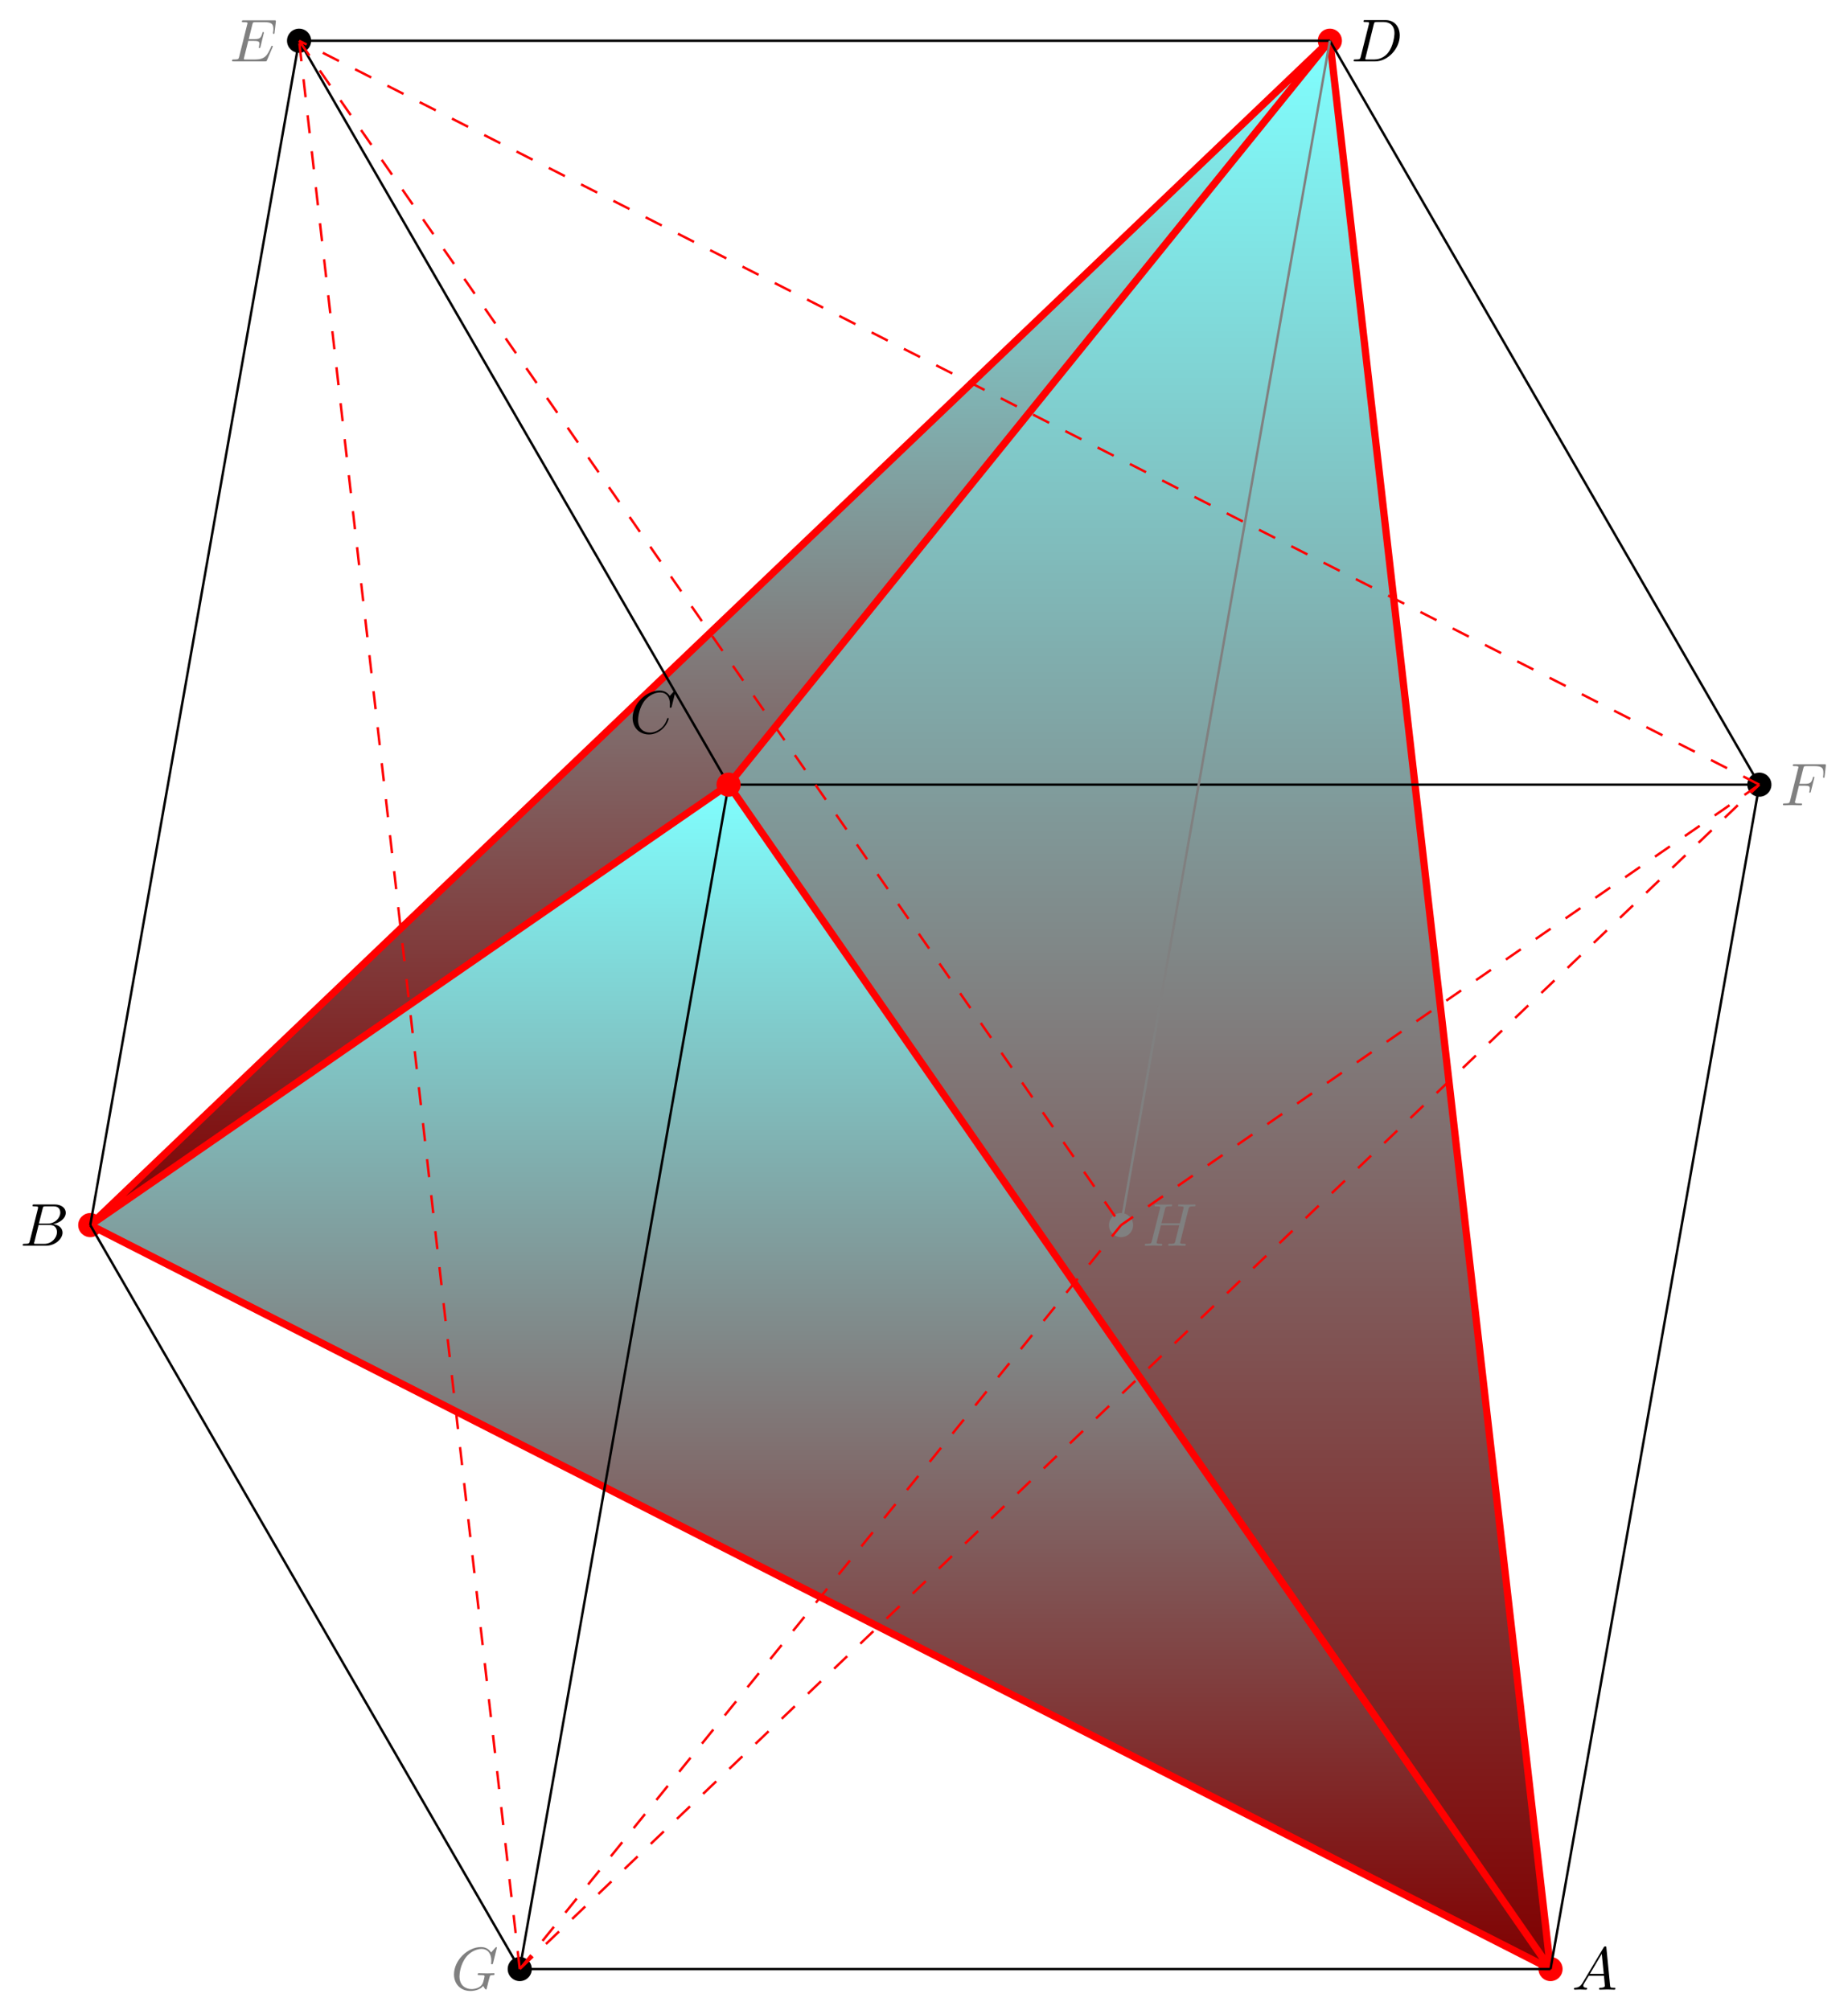 <?xml version="1.0" encoding="UTF-8"?>
<!-- 459be18c8ad6ea6e345476c39aef968b2610b7c89d1a75e21d06d4f7ae46a768 -->
<svg xmlns="http://www.w3.org/2000/svg" xmlns:xlink="http://www.w3.org/1999/xlink" width="304.928pt" height="331.605pt" viewBox="0 0 304.928 331.605" version="1.1">
<defs>
<g>
<symbol overflow="visible" id="glyph0-0">
<path style="stroke:none;" d=""/>
</symbol>
<symbol overflow="visible" id="glyph0-1">
<path style="stroke:none;" d="M 1.781 -1.141 C 1.391 -0.484 1 -0.344 0.562 -0.312 C 0.438 -0.297 0.344 -0.297 0.344 -0.109 C 0.344 -0.047 0.406 0 0.484 0 C 0.75 0 1.062 -0.031 1.328 -0.031 C 1.672 -0.031 2.016 0 2.328 0 C 2.391 0 2.516 0 2.516 -0.188 C 2.516 -0.297 2.438 -0.312 2.359 -0.312 C 2.141 -0.328 1.891 -0.406 1.891 -0.656 C 1.891 -0.781 1.953 -0.891 2.031 -1.031 L 2.797 -2.297 L 5.297 -2.297 C 5.312 -2.094 5.453 -0.734 5.453 -0.641 C 5.453 -0.344 4.938 -0.312 4.734 -0.312 C 4.594 -0.312 4.5 -0.312 4.5 -0.109 C 4.5 0 4.609 0 4.641 0 C 5.047 0 5.469 -0.031 5.875 -0.031 C 6.125 -0.031 6.766 0 7.016 0 C 7.062 0 7.188 0 7.188 -0.203 C 7.188 -0.312 7.094 -0.312 6.953 -0.312 C 6.344 -0.312 6.344 -0.375 6.312 -0.672 L 5.703 -6.891 C 5.688 -7.094 5.688 -7.141 5.516 -7.141 C 5.359 -7.141 5.312 -7.062 5.25 -6.969 Z M 2.984 -2.609 L 4.938 -5.906 L 5.266 -2.609 Z M 2.984 -2.609 "/>
</symbol>
<symbol overflow="visible" id="glyph0-2">
<path style="stroke:none;" d="M 3.016 -3.234 L 3.984 -3.234 C 4.734 -3.234 4.812 -3.078 4.812 -2.797 C 4.812 -2.719 4.812 -2.609 4.75 -2.297 C 4.719 -2.25 4.719 -2.219 4.719 -2.188 C 4.719 -2.109 4.781 -2.078 4.828 -2.078 C 4.938 -2.078 4.938 -2.109 4.984 -2.281 L 5.531 -4.453 C 5.562 -4.562 5.562 -4.578 5.562 -4.609 C 5.562 -4.625 5.547 -4.719 5.438 -4.719 C 5.344 -4.719 5.328 -4.672 5.297 -4.5 C 5.078 -3.734 4.859 -3.547 4 -3.547 L 3.094 -3.547 L 3.734 -6.078 C 3.828 -6.438 3.844 -6.469 4.281 -6.469 L 5.594 -6.469 C 6.812 -6.469 7.047 -6.141 7.047 -5.375 C 7.047 -5.141 7.047 -5.109 7.016 -4.828 C 7 -4.703 7 -4.688 7 -4.656 C 7 -4.609 7.031 -4.531 7.125 -4.531 C 7.234 -4.531 7.234 -4.594 7.25 -4.781 L 7.453 -6.516 C 7.484 -6.781 7.438 -6.781 7.188 -6.781 L 2.297 -6.781 C 2.109 -6.781 2 -6.781 2 -6.578 C 2 -6.469 2.094 -6.469 2.281 -6.469 C 2.656 -6.469 2.938 -6.469 2.938 -6.297 C 2.938 -6.25 2.938 -6.234 2.875 -6.047 L 1.562 -0.781 C 1.469 -0.391 1.453 -0.312 0.656 -0.312 C 0.484 -0.312 0.375 -0.312 0.375 -0.125 C 0.375 0 0.5 0 0.531 0 C 0.812 0 1.562 -0.031 1.844 -0.031 C 2.172 -0.031 3 0 3.328 0 C 3.422 0 3.531 0 3.531 -0.188 C 3.531 -0.266 3.484 -0.297 3.484 -0.297 C 3.453 -0.312 3.422 -0.312 3.203 -0.312 C 2.984 -0.312 2.938 -0.312 2.688 -0.328 C 2.391 -0.359 2.359 -0.406 2.359 -0.531 C 2.359 -0.547 2.359 -0.609 2.406 -0.75 Z M 3.016 -3.234 "/>
</symbol>
<symbol overflow="visible" id="glyph0-3">
<path style="stroke:none;" d="M 1.578 -0.781 C 1.484 -0.391 1.469 -0.312 0.672 -0.312 C 0.516 -0.312 0.406 -0.312 0.406 -0.125 C 0.406 0 0.484 0 0.672 0 L 3.984 0 C 6.047 0 8.016 -2.109 8.016 -4.281 C 8.016 -5.688 7.172 -6.812 5.672 -6.812 L 2.328 -6.812 C 2.141 -6.812 2.031 -6.812 2.031 -6.625 C 2.031 -6.5 2.109 -6.5 2.312 -6.5 C 2.438 -6.5 2.625 -6.484 2.734 -6.484 C 2.906 -6.453 2.953 -6.438 2.953 -6.312 C 2.953 -6.281 2.953 -6.25 2.922 -6.125 Z M 3.734 -6.125 C 3.828 -6.469 3.844 -6.5 4.281 -6.5 L 5.344 -6.5 C 6.312 -6.5 7.141 -5.969 7.141 -4.656 C 7.141 -4.172 6.953 -2.531 6.094 -1.438 C 5.812 -1.062 5.031 -0.312 3.797 -0.312 L 2.672 -0.312 C 2.531 -0.312 2.516 -0.312 2.453 -0.312 C 2.359 -0.328 2.328 -0.344 2.328 -0.422 C 2.328 -0.453 2.328 -0.469 2.375 -0.641 Z M 3.734 -6.125 "/>
</symbol>
<symbol overflow="visible" id="glyph0-4">
<path style="stroke:none;" d="M 7.062 -2.328 C 7.078 -2.375 7.109 -2.438 7.109 -2.469 C 7.109 -2.469 7.109 -2.578 6.984 -2.578 C 6.891 -2.578 6.875 -2.516 6.859 -2.453 C 6.203 -0.984 5.844 -0.312 4.141 -0.312 L 2.688 -0.312 C 2.547 -0.312 2.516 -0.312 2.469 -0.312 C 2.359 -0.328 2.328 -0.344 2.328 -0.422 C 2.328 -0.453 2.328 -0.469 2.375 -0.641 L 3.062 -3.375 L 4.047 -3.375 C 4.891 -3.375 4.891 -3.156 4.891 -2.906 C 4.891 -2.844 4.891 -2.719 4.828 -2.422 C 4.812 -2.375 4.797 -2.344 4.797 -2.312 C 4.797 -2.266 4.828 -2.203 4.922 -2.203 C 5 -2.203 5.031 -2.25 5.078 -2.406 L 5.641 -4.734 C 5.641 -4.797 5.594 -4.844 5.516 -4.844 C 5.438 -4.844 5.406 -4.781 5.391 -4.672 C 5.172 -3.906 5 -3.672 4.078 -3.672 L 3.141 -3.672 L 3.734 -6.078 C 3.828 -6.438 3.844 -6.469 4.281 -6.469 L 5.688 -6.469 C 6.891 -6.469 7.203 -6.188 7.203 -5.359 C 7.203 -5.125 7.203 -5.109 7.156 -4.828 C 7.156 -4.781 7.141 -4.703 7.141 -4.656 C 7.141 -4.609 7.172 -4.531 7.266 -4.531 C 7.375 -4.531 7.391 -4.594 7.406 -4.781 L 7.609 -6.516 C 7.641 -6.781 7.594 -6.781 7.344 -6.781 L 2.297 -6.781 C 2.109 -6.781 2 -6.781 2 -6.578 C 2 -6.469 2.094 -6.469 2.281 -6.469 C 2.656 -6.469 2.938 -6.469 2.938 -6.297 C 2.938 -6.25 2.938 -6.234 2.875 -6.047 L 1.562 -0.781 C 1.469 -0.391 1.453 -0.312 0.656 -0.312 C 0.484 -0.312 0.375 -0.312 0.375 -0.125 C 0.375 0 0.469 0 0.656 0 L 5.828 0 C 6.062 0 6.078 -0.016 6.141 -0.172 Z M 7.062 -2.328 "/>
</symbol>
<symbol overflow="visible" id="glyph0-5">
<path style="stroke:none;" d="M 1.594 -0.781 C 1.5 -0.391 1.469 -0.312 0.688 -0.312 C 0.516 -0.312 0.422 -0.312 0.422 -0.109 C 0.422 0 0.516 0 0.688 0 L 4.25 0 C 5.828 0 7 -1.172 7 -2.156 C 7 -2.875 6.422 -3.453 5.453 -3.562 C 6.484 -3.75 7.531 -4.484 7.531 -5.438 C 7.531 -6.172 6.875 -6.812 5.688 -6.812 L 2.328 -6.812 C 2.141 -6.812 2.047 -6.812 2.047 -6.609 C 2.047 -6.5 2.141 -6.5 2.328 -6.5 C 2.344 -6.5 2.531 -6.5 2.703 -6.484 C 2.875 -6.453 2.969 -6.453 2.969 -6.312 C 2.969 -6.281 2.953 -6.25 2.938 -6.125 Z M 3.094 -3.656 L 3.719 -6.125 C 3.812 -6.469 3.828 -6.5 4.25 -6.5 L 5.547 -6.5 C 6.422 -6.5 6.625 -5.906 6.625 -5.469 C 6.625 -4.594 5.766 -3.656 4.562 -3.656 Z M 2.656 -0.312 C 2.516 -0.312 2.5 -0.312 2.438 -0.312 C 2.328 -0.328 2.297 -0.344 2.297 -0.422 C 2.297 -0.453 2.297 -0.469 2.359 -0.641 L 3.047 -3.422 L 4.922 -3.422 C 5.875 -3.422 6.078 -2.688 6.078 -2.266 C 6.078 -1.281 5.188 -0.312 4 -0.312 Z M 2.656 -0.312 "/>
</symbol>
<symbol overflow="visible" id="glyph0-6">
<path style="stroke:none;" d="M 7.578 -6.922 C 7.578 -6.953 7.562 -7.031 7.469 -7.031 C 7.438 -7.031 7.422 -7.016 7.312 -6.906 L 6.625 -6.141 C 6.531 -6.281 6.078 -7.031 4.969 -7.031 C 2.734 -7.031 0.5 -4.828 0.5 -2.516 C 0.5 -0.922 1.609 0.219 3.219 0.219 C 3.656 0.219 4.109 0.125 4.469 -0.016 C 4.969 -0.219 5.156 -0.422 5.328 -0.625 C 5.422 -0.375 5.688 -0.016 5.781 -0.016 C 5.828 -0.016 5.859 -0.047 5.859 -0.047 C 5.875 -0.062 5.969 -0.453 6.016 -0.656 L 6.203 -1.422 C 6.25 -1.594 6.297 -1.766 6.344 -1.938 C 6.453 -2.375 6.453 -2.406 7.031 -2.406 C 7.078 -2.406 7.188 -2.422 7.188 -2.609 C 7.188 -2.688 7.141 -2.719 7.062 -2.719 C 6.828 -2.719 6.234 -2.688 6.016 -2.688 C 5.703 -2.688 4.922 -2.719 4.609 -2.719 C 4.531 -2.719 4.406 -2.719 4.406 -2.516 C 4.406 -2.406 4.484 -2.406 4.703 -2.406 C 4.719 -2.406 5 -2.406 5.234 -2.391 C 5.5 -2.359 5.547 -2.328 5.547 -2.203 C 5.547 -2.109 5.438 -1.672 5.328 -1.297 C 5.047 -0.203 3.766 -0.094 3.406 -0.094 C 2.453 -0.094 1.406 -0.656 1.406 -2.188 C 1.406 -2.5 1.5 -4.141 2.547 -5.438 C 3.094 -6.109 4.062 -6.719 5.047 -6.719 C 6.062 -6.719 6.656 -5.953 6.656 -4.797 C 6.656 -4.391 6.625 -4.391 6.625 -4.281 C 6.625 -4.188 6.734 -4.188 6.766 -4.188 C 6.891 -4.188 6.891 -4.203 6.953 -4.391 Z M 7.578 -6.922 "/>
</symbol>
<symbol overflow="visible" id="glyph0-7">
<path style="stroke:none;" d="M 7.578 -6.922 C 7.578 -6.953 7.562 -7.031 7.469 -7.031 C 7.438 -7.031 7.422 -7.016 7.312 -6.906 L 6.625 -6.141 C 6.531 -6.281 6.078 -7.031 4.969 -7.031 C 2.734 -7.031 0.5 -4.828 0.5 -2.516 C 0.5 -0.875 1.672 0.219 3.203 0.219 C 4.062 0.219 4.828 -0.172 5.359 -0.641 C 6.281 -1.453 6.453 -2.359 6.453 -2.391 C 6.453 -2.5 6.344 -2.5 6.328 -2.5 C 6.266 -2.5 6.219 -2.469 6.203 -2.391 C 6.109 -2.109 5.875 -1.391 5.188 -0.812 C 4.5 -0.266 3.875 -0.094 3.359 -0.094 C 2.469 -0.094 1.406 -0.609 1.406 -2.156 C 1.406 -2.734 1.609 -4.344 2.609 -5.516 C 3.219 -6.219 4.156 -6.719 5.047 -6.719 C 6.062 -6.719 6.656 -5.953 6.656 -4.797 C 6.656 -4.391 6.625 -4.391 6.625 -4.281 C 6.625 -4.188 6.734 -4.188 6.766 -4.188 C 6.891 -4.188 6.891 -4.203 6.953 -4.391 Z M 7.578 -6.922 "/>
</symbol>
<symbol overflow="visible" id="glyph0-8">
<path style="stroke:none;" d="M 7.609 -6.047 C 7.703 -6.406 7.719 -6.5 8.438 -6.5 C 8.703 -6.5 8.781 -6.5 8.781 -6.703 C 8.781 -6.812 8.672 -6.812 8.641 -6.812 C 8.359 -6.812 7.641 -6.781 7.359 -6.781 C 7.078 -6.781 6.375 -6.812 6.078 -6.812 C 6 -6.812 5.891 -6.812 5.891 -6.609 C 5.891 -6.5 5.984 -6.5 6.172 -6.5 C 6.188 -6.5 6.375 -6.5 6.547 -6.484 C 6.734 -6.453 6.812 -6.453 6.812 -6.312 C 6.812 -6.281 6.812 -6.266 6.781 -6.125 L 6.188 -3.703 L 3.141 -3.703 L 3.734 -6.047 C 3.812 -6.406 3.844 -6.5 4.562 -6.5 C 4.828 -6.5 4.906 -6.5 4.906 -6.703 C 4.906 -6.812 4.797 -6.812 4.766 -6.812 C 4.484 -6.812 3.766 -6.781 3.484 -6.781 C 3.203 -6.781 2.5 -6.812 2.203 -6.812 C 2.125 -6.812 2.016 -6.812 2.016 -6.609 C 2.016 -6.5 2.109 -6.5 2.297 -6.5 C 2.312 -6.5 2.5 -6.5 2.672 -6.484 C 2.844 -6.453 2.938 -6.453 2.938 -6.312 C 2.938 -6.281 2.938 -6.25 2.906 -6.125 L 1.562 -0.781 C 1.469 -0.391 1.453 -0.312 0.656 -0.312 C 0.484 -0.312 0.391 -0.312 0.391 -0.109 C 0.391 0 0.516 0 0.531 0 C 0.812 0 1.516 -0.031 1.797 -0.031 C 2 -0.031 2.219 -0.016 2.438 -0.016 C 2.656 -0.016 2.875 0 3.078 0 C 3.156 0 3.281 0 3.281 -0.203 C 3.281 -0.312 3.188 -0.312 3 -0.312 C 2.625 -0.312 2.359 -0.312 2.359 -0.484 C 2.359 -0.547 2.375 -0.594 2.375 -0.656 L 3.062 -3.391 L 6.094 -3.391 C 5.688 -1.734 5.453 -0.781 5.406 -0.641 C 5.312 -0.312 5.125 -0.312 4.5 -0.312 C 4.359 -0.312 4.266 -0.312 4.266 -0.109 C 4.266 0 4.391 0 4.406 0 C 4.688 0 5.391 -0.031 5.672 -0.031 C 5.875 -0.031 6.094 -0.016 6.312 -0.016 C 6.531 -0.016 6.75 0 6.953 0 C 7.031 0 7.156 0 7.156 -0.203 C 7.156 -0.312 7.062 -0.312 6.875 -0.312 C 6.516 -0.312 6.234 -0.312 6.234 -0.484 C 6.234 -0.547 6.25 -0.594 6.266 -0.656 Z M 7.609 -6.047 "/>
</symbol>
</g>
<clipPath id="clip1">
  <path d="M 14 7 L 220 7 L 220 202 L 14 202 Z M 14 7 "/>
</clipPath>
<clipPath id="clip2">
  <path d="M 120.219 129.465 L 219.434 6.719 L 14.895 202.137 "/>
</clipPath>
<linearGradient id="linear0" gradientUnits="userSpaceOnUse" x1="0" y1="25.003" x2="0" y2="74.997" gradientTransform="matrix(4.091,0,0,-3.909,-87.397,299.866)">
<stop offset="0" style="stop-color:rgb(50%,0.005%,0.005%);stop-opacity:1;"/>
<stop offset="0.004" style="stop-color:rgb(50%,0.395%,0.395%);stop-opacity:1;"/>
<stop offset="0.008" style="stop-color:rgb(50%,0.786%,0.786%);stop-opacity:1;"/>
<stop offset="0.012" style="stop-color:rgb(50%,1.176%,1.176%);stop-opacity:1;"/>
<stop offset="0.016" style="stop-color:rgb(50%,1.567%,1.567%);stop-opacity:1;"/>
<stop offset="0.02" style="stop-color:rgb(50%,1.958%,1.958%);stop-opacity:1;"/>
<stop offset="0.023" style="stop-color:rgb(50%,2.348%,2.348%);stop-opacity:1;"/>
<stop offset="0.027" style="stop-color:rgb(50%,2.739%,2.739%);stop-opacity:1;"/>
<stop offset="0.031" style="stop-color:rgb(50%,3.13%,3.13%);stop-opacity:1;"/>
<stop offset="0.035" style="stop-color:rgb(50%,3.52%,3.52%);stop-opacity:1;"/>
<stop offset="0.039" style="stop-color:rgb(50%,3.911%,3.911%);stop-opacity:1;"/>
<stop offset="0.043" style="stop-color:rgb(50%,4.301%,4.301%);stop-opacity:1;"/>
<stop offset="0.047" style="stop-color:rgb(50%,4.692%,4.692%);stop-opacity:1;"/>
<stop offset="0.051" style="stop-color:rgb(50%,5.083%,5.083%);stop-opacity:1;"/>
<stop offset="0.055" style="stop-color:rgb(50%,5.473%,5.473%);stop-opacity:1;"/>
<stop offset="0.059" style="stop-color:rgb(50%,5.862%,5.862%);stop-opacity:1;"/>
<stop offset="0.062" style="stop-color:rgb(50%,6.253%,6.253%);stop-opacity:1;"/>
<stop offset="0.066" style="stop-color:rgb(50%,6.644%,6.644%);stop-opacity:1;"/>
<stop offset="0.07" style="stop-color:rgb(50%,7.034%,7.034%);stop-opacity:1;"/>
<stop offset="0.074" style="stop-color:rgb(50%,7.425%,7.425%);stop-opacity:1;"/>
<stop offset="0.078" style="stop-color:rgb(50%,7.816%,7.816%);stop-opacity:1;"/>
<stop offset="0.082" style="stop-color:rgb(50%,8.206%,8.206%);stop-opacity:1;"/>
<stop offset="0.086" style="stop-color:rgb(50%,8.597%,8.597%);stop-opacity:1;"/>
<stop offset="0.09" style="stop-color:rgb(50%,8.987%,8.987%);stop-opacity:1;"/>
<stop offset="0.094" style="stop-color:rgb(50%,9.378%,9.378%);stop-opacity:1;"/>
<stop offset="0.098" style="stop-color:rgb(50%,9.769%,9.769%);stop-opacity:1;"/>
<stop offset="0.102" style="stop-color:rgb(50%,10.159%,10.159%);stop-opacity:1;"/>
<stop offset="0.105" style="stop-color:rgb(50%,10.55%,10.55%);stop-opacity:1;"/>
<stop offset="0.109" style="stop-color:rgb(50%,10.941%,10.941%);stop-opacity:1;"/>
<stop offset="0.113" style="stop-color:rgb(50%,11.331%,11.331%);stop-opacity:1;"/>
<stop offset="0.117" style="stop-color:rgb(50%,11.722%,11.722%);stop-opacity:1;"/>
<stop offset="0.121" style="stop-color:rgb(50%,12.112%,12.112%);stop-opacity:1;"/>
<stop offset="0.125" style="stop-color:rgb(50%,12.503%,12.503%);stop-opacity:1;"/>
<stop offset="0.129" style="stop-color:rgb(50%,12.894%,12.894%);stop-opacity:1;"/>
<stop offset="0.133" style="stop-color:rgb(50%,13.284%,13.284%);stop-opacity:1;"/>
<stop offset="0.137" style="stop-color:rgb(50%,13.675%,13.675%);stop-opacity:1;"/>
<stop offset="0.141" style="stop-color:rgb(50%,14.066%,14.066%);stop-opacity:1;"/>
<stop offset="0.145" style="stop-color:rgb(50%,14.456%,14.456%);stop-opacity:1;"/>
<stop offset="0.148" style="stop-color:rgb(50%,14.847%,14.847%);stop-opacity:1;"/>
<stop offset="0.152" style="stop-color:rgb(50%,15.237%,15.237%);stop-opacity:1;"/>
<stop offset="0.156" style="stop-color:rgb(50%,15.628%,15.628%);stop-opacity:1;"/>
<stop offset="0.16" style="stop-color:rgb(50%,16.019%,16.019%);stop-opacity:1;"/>
<stop offset="0.164" style="stop-color:rgb(50%,16.409%,16.409%);stop-opacity:1;"/>
<stop offset="0.168" style="stop-color:rgb(50%,16.8%,16.8%);stop-opacity:1;"/>
<stop offset="0.172" style="stop-color:rgb(50%,17.191%,17.191%);stop-opacity:1;"/>
<stop offset="0.176" style="stop-color:rgb(50%,17.58%,17.58%);stop-opacity:1;"/>
<stop offset="0.18" style="stop-color:rgb(50%,17.97%,17.97%);stop-opacity:1;"/>
<stop offset="0.184" style="stop-color:rgb(50%,18.361%,18.361%);stop-opacity:1;"/>
<stop offset="0.188" style="stop-color:rgb(50%,18.752%,18.752%);stop-opacity:1;"/>
<stop offset="0.191" style="stop-color:rgb(50%,19.142%,19.142%);stop-opacity:1;"/>
<stop offset="0.195" style="stop-color:rgb(50%,19.533%,19.533%);stop-opacity:1;"/>
<stop offset="0.199" style="stop-color:rgb(50%,19.923%,19.923%);stop-opacity:1;"/>
<stop offset="0.203" style="stop-color:rgb(50%,20.314%,20.314%);stop-opacity:1;"/>
<stop offset="0.207" style="stop-color:rgb(50%,20.705%,20.705%);stop-opacity:1;"/>
<stop offset="0.211" style="stop-color:rgb(50%,21.095%,21.095%);stop-opacity:1;"/>
<stop offset="0.215" style="stop-color:rgb(50%,21.486%,21.486%);stop-opacity:1;"/>
<stop offset="0.219" style="stop-color:rgb(50%,21.877%,21.877%);stop-opacity:1;"/>
<stop offset="0.223" style="stop-color:rgb(50%,22.267%,22.267%);stop-opacity:1;"/>
<stop offset="0.227" style="stop-color:rgb(50%,22.658%,22.658%);stop-opacity:1;"/>
<stop offset="0.23" style="stop-color:rgb(50%,23.048%,23.048%);stop-opacity:1;"/>
<stop offset="0.234" style="stop-color:rgb(50%,23.439%,23.439%);stop-opacity:1;"/>
<stop offset="0.238" style="stop-color:rgb(50%,23.83%,23.83%);stop-opacity:1;"/>
<stop offset="0.242" style="stop-color:rgb(50%,24.22%,24.22%);stop-opacity:1;"/>
<stop offset="0.246" style="stop-color:rgb(50%,24.611%,24.611%);stop-opacity:1;"/>
<stop offset="0.25" style="stop-color:rgb(50%,25.002%,25.002%);stop-opacity:1;"/>
<stop offset="0.254" style="stop-color:rgb(50%,25.392%,25.392%);stop-opacity:1;"/>
<stop offset="0.258" style="stop-color:rgb(50%,25.783%,25.783%);stop-opacity:1;"/>
<stop offset="0.262" style="stop-color:rgb(50%,26.173%,26.173%);stop-opacity:1;"/>
<stop offset="0.266" style="stop-color:rgb(50%,26.564%,26.564%);stop-opacity:1;"/>
<stop offset="0.27" style="stop-color:rgb(50%,26.955%,26.955%);stop-opacity:1;"/>
<stop offset="0.273" style="stop-color:rgb(50%,27.345%,27.345%);stop-opacity:1;"/>
<stop offset="0.277" style="stop-color:rgb(50%,27.736%,27.736%);stop-opacity:1;"/>
<stop offset="0.281" style="stop-color:rgb(50%,28.127%,28.127%);stop-opacity:1;"/>
<stop offset="0.285" style="stop-color:rgb(50%,28.517%,28.517%);stop-opacity:1;"/>
<stop offset="0.289" style="stop-color:rgb(50%,28.908%,28.908%);stop-opacity:1;"/>
<stop offset="0.293" style="stop-color:rgb(50%,29.297%,29.297%);stop-opacity:1;"/>
<stop offset="0.297" style="stop-color:rgb(50%,29.688%,29.688%);stop-opacity:1;"/>
<stop offset="0.301" style="stop-color:rgb(50%,30.078%,30.078%);stop-opacity:1;"/>
<stop offset="0.305" style="stop-color:rgb(50%,30.469%,30.469%);stop-opacity:1;"/>
<stop offset="0.309" style="stop-color:rgb(50%,30.859%,30.859%);stop-opacity:1;"/>
<stop offset="0.312" style="stop-color:rgb(50%,31.25%,31.25%);stop-opacity:1;"/>
<stop offset="0.316" style="stop-color:rgb(50%,31.641%,31.641%);stop-opacity:1;"/>
<stop offset="0.32" style="stop-color:rgb(50%,32.031%,32.031%);stop-opacity:1;"/>
<stop offset="0.324" style="stop-color:rgb(50%,32.422%,32.422%);stop-opacity:1;"/>
<stop offset="0.328" style="stop-color:rgb(50%,32.812%,32.812%);stop-opacity:1;"/>
<stop offset="0.332" style="stop-color:rgb(50%,33.203%,33.203%);stop-opacity:1;"/>
<stop offset="0.336" style="stop-color:rgb(50%,33.594%,33.594%);stop-opacity:1;"/>
<stop offset="0.34" style="stop-color:rgb(50%,33.984%,33.984%);stop-opacity:1;"/>
<stop offset="0.344" style="stop-color:rgb(50%,34.375%,34.375%);stop-opacity:1;"/>
<stop offset="0.348" style="stop-color:rgb(50%,34.766%,34.766%);stop-opacity:1;"/>
<stop offset="0.352" style="stop-color:rgb(50%,35.156%,35.156%);stop-opacity:1;"/>
<stop offset="0.355" style="stop-color:rgb(50%,35.547%,35.547%);stop-opacity:1;"/>
<stop offset="0.359" style="stop-color:rgb(50%,35.938%,35.938%);stop-opacity:1;"/>
<stop offset="0.363" style="stop-color:rgb(50%,36.328%,36.328%);stop-opacity:1;"/>
<stop offset="0.367" style="stop-color:rgb(50%,36.719%,36.719%);stop-opacity:1;"/>
<stop offset="0.371" style="stop-color:rgb(50%,37.109%,37.109%);stop-opacity:1;"/>
<stop offset="0.375" style="stop-color:rgb(50%,37.5%,37.5%);stop-opacity:1;"/>
<stop offset="0.379" style="stop-color:rgb(50%,37.891%,37.891%);stop-opacity:1;"/>
<stop offset="0.383" style="stop-color:rgb(50%,38.281%,38.281%);stop-opacity:1;"/>
<stop offset="0.387" style="stop-color:rgb(50%,38.672%,38.672%);stop-opacity:1;"/>
<stop offset="0.391" style="stop-color:rgb(50%,39.062%,39.062%);stop-opacity:1;"/>
<stop offset="0.395" style="stop-color:rgb(50%,39.453%,39.453%);stop-opacity:1;"/>
<stop offset="0.398" style="stop-color:rgb(50%,39.844%,39.844%);stop-opacity:1;"/>
<stop offset="0.402" style="stop-color:rgb(50%,40.233%,40.233%);stop-opacity:1;"/>
<stop offset="0.406" style="stop-color:rgb(50%,40.623%,40.623%);stop-opacity:1;"/>
<stop offset="0.41" style="stop-color:rgb(50%,41.014%,41.014%);stop-opacity:1;"/>
<stop offset="0.414" style="stop-color:rgb(50%,41.405%,41.405%);stop-opacity:1;"/>
<stop offset="0.418" style="stop-color:rgb(50%,41.795%,41.795%);stop-opacity:1;"/>
<stop offset="0.422" style="stop-color:rgb(50%,42.186%,42.186%);stop-opacity:1;"/>
<stop offset="0.426" style="stop-color:rgb(50%,42.577%,42.577%);stop-opacity:1;"/>
<stop offset="0.43" style="stop-color:rgb(50%,42.967%,42.967%);stop-opacity:1;"/>
<stop offset="0.434" style="stop-color:rgb(50%,43.358%,43.358%);stop-opacity:1;"/>
<stop offset="0.438" style="stop-color:rgb(50%,43.748%,43.748%);stop-opacity:1;"/>
<stop offset="0.441" style="stop-color:rgb(50%,44.139%,44.139%);stop-opacity:1;"/>
<stop offset="0.445" style="stop-color:rgb(50%,44.53%,44.53%);stop-opacity:1;"/>
<stop offset="0.449" style="stop-color:rgb(50%,44.92%,44.92%);stop-opacity:1;"/>
<stop offset="0.453" style="stop-color:rgb(50%,45.311%,45.311%);stop-opacity:1;"/>
<stop offset="0.457" style="stop-color:rgb(50%,45.702%,45.702%);stop-opacity:1;"/>
<stop offset="0.461" style="stop-color:rgb(50%,46.092%,46.092%);stop-opacity:1;"/>
<stop offset="0.465" style="stop-color:rgb(50%,46.483%,46.483%);stop-opacity:1;"/>
<stop offset="0.469" style="stop-color:rgb(50%,46.873%,46.873%);stop-opacity:1;"/>
<stop offset="0.473" style="stop-color:rgb(50%,47.264%,47.264%);stop-opacity:1;"/>
<stop offset="0.477" style="stop-color:rgb(50%,47.655%,47.655%);stop-opacity:1;"/>
<stop offset="0.48" style="stop-color:rgb(50%,48.045%,48.045%);stop-opacity:1;"/>
<stop offset="0.484" style="stop-color:rgb(50%,48.436%,48.436%);stop-opacity:1;"/>
<stop offset="0.488" style="stop-color:rgb(50%,48.827%,48.827%);stop-opacity:1;"/>
<stop offset="0.492" style="stop-color:rgb(50%,49.217%,49.217%);stop-opacity:1;"/>
<stop offset="0.496" style="stop-color:rgb(50%,49.608%,49.608%);stop-opacity:1;"/>
<stop offset="0.5" style="stop-color:rgb(50%,49.998%,49.998%);stop-opacity:1;"/>
<stop offset="0.504" style="stop-color:rgb(50%,50.389%,50.389%);stop-opacity:1;"/>
<stop offset="0.508" style="stop-color:rgb(50%,50.78%,50.78%);stop-opacity:1;"/>
<stop offset="0.512" style="stop-color:rgb(50%,51.17%,51.17%);stop-opacity:1;"/>
<stop offset="0.516" style="stop-color:rgb(50%,51.561%,51.561%);stop-opacity:1;"/>
<stop offset="0.52" style="stop-color:rgb(50%,51.95%,51.95%);stop-opacity:1;"/>
<stop offset="0.523" style="stop-color:rgb(50%,52.341%,52.341%);stop-opacity:1;"/>
<stop offset="0.527" style="stop-color:rgb(50%,52.731%,52.731%);stop-opacity:1;"/>
<stop offset="0.531" style="stop-color:rgb(50%,53.122%,53.122%);stop-opacity:1;"/>
<stop offset="0.535" style="stop-color:rgb(50%,53.513%,53.513%);stop-opacity:1;"/>
<stop offset="0.539" style="stop-color:rgb(50%,53.903%,53.903%);stop-opacity:1;"/>
<stop offset="0.543" style="stop-color:rgb(50%,54.294%,54.294%);stop-opacity:1;"/>
<stop offset="0.547" style="stop-color:rgb(50%,54.684%,54.684%);stop-opacity:1;"/>
<stop offset="0.551" style="stop-color:rgb(50%,55.075%,55.075%);stop-opacity:1;"/>
<stop offset="0.555" style="stop-color:rgb(50%,55.466%,55.466%);stop-opacity:1;"/>
<stop offset="0.559" style="stop-color:rgb(50%,55.856%,55.856%);stop-opacity:1;"/>
<stop offset="0.562" style="stop-color:rgb(50%,56.247%,56.247%);stop-opacity:1;"/>
<stop offset="0.566" style="stop-color:rgb(50%,56.638%,56.638%);stop-opacity:1;"/>
<stop offset="0.57" style="stop-color:rgb(50%,57.028%,57.028%);stop-opacity:1;"/>
<stop offset="0.574" style="stop-color:rgb(50%,57.419%,57.419%);stop-opacity:1;"/>
<stop offset="0.578" style="stop-color:rgb(50%,57.809%,57.809%);stop-opacity:1;"/>
<stop offset="0.582" style="stop-color:rgb(50%,58.2%,58.2%);stop-opacity:1;"/>
<stop offset="0.586" style="stop-color:rgb(50%,58.591%,58.591%);stop-opacity:1;"/>
<stop offset="0.59" style="stop-color:rgb(50%,58.981%,58.981%);stop-opacity:1;"/>
<stop offset="0.594" style="stop-color:rgb(50%,59.372%,59.372%);stop-opacity:1;"/>
<stop offset="0.598" style="stop-color:rgb(50%,59.763%,59.763%);stop-opacity:1;"/>
<stop offset="0.602" style="stop-color:rgb(50%,60.153%,60.153%);stop-opacity:1;"/>
<stop offset="0.605" style="stop-color:rgb(50%,60.544%,60.544%);stop-opacity:1;"/>
<stop offset="0.609" style="stop-color:rgb(50%,60.934%,60.934%);stop-opacity:1;"/>
<stop offset="0.613" style="stop-color:rgb(50%,61.325%,61.325%);stop-opacity:1;"/>
<stop offset="0.617" style="stop-color:rgb(50%,61.716%,61.716%);stop-opacity:1;"/>
<stop offset="0.621" style="stop-color:rgb(50%,62.106%,62.106%);stop-opacity:1;"/>
<stop offset="0.625" style="stop-color:rgb(50%,62.497%,62.497%);stop-opacity:1;"/>
<stop offset="0.629" style="stop-color:rgb(50%,62.888%,62.888%);stop-opacity:1;"/>
<stop offset="0.633" style="stop-color:rgb(50%,63.278%,63.278%);stop-opacity:1;"/>
<stop offset="0.637" style="stop-color:rgb(50%,63.667%,63.667%);stop-opacity:1;"/>
<stop offset="0.641" style="stop-color:rgb(50%,64.058%,64.058%);stop-opacity:1;"/>
<stop offset="0.645" style="stop-color:rgb(50%,64.449%,64.449%);stop-opacity:1;"/>
<stop offset="0.648" style="stop-color:rgb(50%,64.839%,64.839%);stop-opacity:1;"/>
<stop offset="0.652" style="stop-color:rgb(50%,65.23%,65.23%);stop-opacity:1;"/>
<stop offset="0.656" style="stop-color:rgb(50%,65.62%,65.62%);stop-opacity:1;"/>
<stop offset="0.66" style="stop-color:rgb(50%,66.011%,66.011%);stop-opacity:1;"/>
<stop offset="0.664" style="stop-color:rgb(50%,66.402%,66.402%);stop-opacity:1;"/>
<stop offset="0.668" style="stop-color:rgb(50%,66.792%,66.792%);stop-opacity:1;"/>
<stop offset="0.672" style="stop-color:rgb(50%,67.183%,67.183%);stop-opacity:1;"/>
<stop offset="0.676" style="stop-color:rgb(50%,67.574%,67.574%);stop-opacity:1;"/>
<stop offset="0.68" style="stop-color:rgb(50%,67.964%,67.964%);stop-opacity:1;"/>
<stop offset="0.684" style="stop-color:rgb(50%,68.355%,68.355%);stop-opacity:1;"/>
<stop offset="0.688" style="stop-color:rgb(50%,68.745%,68.745%);stop-opacity:1;"/>
<stop offset="0.691" style="stop-color:rgb(50%,69.136%,69.136%);stop-opacity:1;"/>
<stop offset="0.695" style="stop-color:rgb(50%,69.527%,69.527%);stop-opacity:1;"/>
<stop offset="0.699" style="stop-color:rgb(50%,69.917%,69.917%);stop-opacity:1;"/>
<stop offset="0.703" style="stop-color:rgb(50%,70.308%,70.308%);stop-opacity:1;"/>
<stop offset="0.707" style="stop-color:rgb(50%,70.699%,70.699%);stop-opacity:1;"/>
<stop offset="0.711" style="stop-color:rgb(50%,71.089%,71.089%);stop-opacity:1;"/>
<stop offset="0.715" style="stop-color:rgb(50%,71.48%,71.48%);stop-opacity:1;"/>
<stop offset="0.719" style="stop-color:rgb(50%,71.87%,71.87%);stop-opacity:1;"/>
<stop offset="0.723" style="stop-color:rgb(50%,72.261%,72.261%);stop-opacity:1;"/>
<stop offset="0.727" style="stop-color:rgb(50%,72.652%,72.652%);stop-opacity:1;"/>
<stop offset="0.73" style="stop-color:rgb(50%,73.042%,73.042%);stop-opacity:1;"/>
<stop offset="0.734" style="stop-color:rgb(50%,73.433%,73.433%);stop-opacity:1;"/>
<stop offset="0.738" style="stop-color:rgb(50%,73.824%,73.824%);stop-opacity:1;"/>
<stop offset="0.742" style="stop-color:rgb(50%,74.214%,74.214%);stop-opacity:1;"/>
<stop offset="0.746" style="stop-color:rgb(50%,74.603%,74.603%);stop-opacity:1;"/>
<stop offset="0.75" style="stop-color:rgb(50%,74.994%,74.994%);stop-opacity:1;"/>
<stop offset="0.754" style="stop-color:rgb(50%,75.385%,75.385%);stop-opacity:1;"/>
<stop offset="0.758" style="stop-color:rgb(50%,75.775%,75.775%);stop-opacity:1;"/>
<stop offset="0.762" style="stop-color:rgb(50%,76.166%,76.166%);stop-opacity:1;"/>
<stop offset="0.766" style="stop-color:rgb(50%,76.556%,76.556%);stop-opacity:1;"/>
<stop offset="0.77" style="stop-color:rgb(50%,76.947%,76.947%);stop-opacity:1;"/>
<stop offset="0.773" style="stop-color:rgb(50%,77.338%,77.338%);stop-opacity:1;"/>
<stop offset="0.777" style="stop-color:rgb(50%,77.728%,77.728%);stop-opacity:1;"/>
<stop offset="0.781" style="stop-color:rgb(50%,78.119%,78.119%);stop-opacity:1;"/>
<stop offset="0.785" style="stop-color:rgb(50%,78.51%,78.51%);stop-opacity:1;"/>
<stop offset="0.789" style="stop-color:rgb(50%,78.9%,78.9%);stop-opacity:1;"/>
<stop offset="0.793" style="stop-color:rgb(50%,79.291%,79.291%);stop-opacity:1;"/>
<stop offset="0.797" style="stop-color:rgb(50%,79.681%,79.681%);stop-opacity:1;"/>
<stop offset="0.801" style="stop-color:rgb(50%,80.072%,80.072%);stop-opacity:1;"/>
<stop offset="0.805" style="stop-color:rgb(50%,80.463%,80.463%);stop-opacity:1;"/>
<stop offset="0.809" style="stop-color:rgb(50%,80.853%,80.853%);stop-opacity:1;"/>
<stop offset="0.812" style="stop-color:rgb(50%,81.244%,81.244%);stop-opacity:1;"/>
<stop offset="0.816" style="stop-color:rgb(50%,81.635%,81.635%);stop-opacity:1;"/>
<stop offset="0.82" style="stop-color:rgb(50%,82.025%,82.025%);stop-opacity:1;"/>
<stop offset="0.824" style="stop-color:rgb(50%,82.416%,82.416%);stop-opacity:1;"/>
<stop offset="0.828" style="stop-color:rgb(50%,82.806%,82.806%);stop-opacity:1;"/>
<stop offset="0.832" style="stop-color:rgb(50%,83.197%,83.197%);stop-opacity:1;"/>
<stop offset="0.836" style="stop-color:rgb(50%,83.588%,83.588%);stop-opacity:1;"/>
<stop offset="0.84" style="stop-color:rgb(50%,83.978%,83.978%);stop-opacity:1;"/>
<stop offset="0.844" style="stop-color:rgb(50%,84.369%,84.369%);stop-opacity:1;"/>
<stop offset="0.848" style="stop-color:rgb(50%,84.76%,84.76%);stop-opacity:1;"/>
<stop offset="0.852" style="stop-color:rgb(50%,85.15%,85.15%);stop-opacity:1;"/>
<stop offset="0.855" style="stop-color:rgb(50%,85.541%,85.541%);stop-opacity:1;"/>
<stop offset="0.859" style="stop-color:rgb(50%,85.931%,85.931%);stop-opacity:1;"/>
<stop offset="0.863" style="stop-color:rgb(50%,86.32%,86.32%);stop-opacity:1;"/>
<stop offset="0.867" style="stop-color:rgb(50%,86.711%,86.711%);stop-opacity:1;"/>
<stop offset="0.871" style="stop-color:rgb(50%,87.102%,87.102%);stop-opacity:1;"/>
<stop offset="0.875" style="stop-color:rgb(50%,87.492%,87.492%);stop-opacity:1;"/>
<stop offset="0.879" style="stop-color:rgb(50%,87.883%,87.883%);stop-opacity:1;"/>
<stop offset="0.883" style="stop-color:rgb(50%,88.274%,88.274%);stop-opacity:1;"/>
<stop offset="0.887" style="stop-color:rgb(50%,88.664%,88.664%);stop-opacity:1;"/>
<stop offset="0.891" style="stop-color:rgb(50%,89.055%,89.055%);stop-opacity:1;"/>
<stop offset="0.895" style="stop-color:rgb(50%,89.445%,89.445%);stop-opacity:1;"/>
<stop offset="0.898" style="stop-color:rgb(50%,89.836%,89.836%);stop-opacity:1;"/>
<stop offset="0.902" style="stop-color:rgb(50%,90.227%,90.227%);stop-opacity:1;"/>
<stop offset="0.906" style="stop-color:rgb(50%,90.617%,90.617%);stop-opacity:1;"/>
<stop offset="0.91" style="stop-color:rgb(50%,91.008%,91.008%);stop-opacity:1;"/>
<stop offset="0.914" style="stop-color:rgb(50%,91.399%,91.399%);stop-opacity:1;"/>
<stop offset="0.918" style="stop-color:rgb(50%,91.789%,91.789%);stop-opacity:1;"/>
<stop offset="0.922" style="stop-color:rgb(50%,92.18%,92.18%);stop-opacity:1;"/>
<stop offset="0.926" style="stop-color:rgb(50%,92.57%,92.57%);stop-opacity:1;"/>
<stop offset="0.93" style="stop-color:rgb(50%,92.961%,92.961%);stop-opacity:1;"/>
<stop offset="0.934" style="stop-color:rgb(50%,93.352%,93.352%);stop-opacity:1;"/>
<stop offset="0.938" style="stop-color:rgb(50%,93.742%,93.742%);stop-opacity:1;"/>
<stop offset="0.941" style="stop-color:rgb(50%,94.133%,94.133%);stop-opacity:1;"/>
<stop offset="0.945" style="stop-color:rgb(50%,94.524%,94.524%);stop-opacity:1;"/>
<stop offset="0.949" style="stop-color:rgb(50%,94.914%,94.914%);stop-opacity:1;"/>
<stop offset="0.953" style="stop-color:rgb(50%,95.305%,95.305%);stop-opacity:1;"/>
<stop offset="0.957" style="stop-color:rgb(50%,95.695%,95.695%);stop-opacity:1;"/>
<stop offset="0.961" style="stop-color:rgb(50%,96.086%,96.086%);stop-opacity:1;"/>
<stop offset="0.965" style="stop-color:rgb(50%,96.477%,96.477%);stop-opacity:1;"/>
<stop offset="0.969" style="stop-color:rgb(50%,96.867%,96.867%);stop-opacity:1;"/>
<stop offset="0.973" style="stop-color:rgb(50%,97.258%,97.258%);stop-opacity:1;"/>
<stop offset="0.977" style="stop-color:rgb(50%,97.649%,97.649%);stop-opacity:1;"/>
<stop offset="0.98" style="stop-color:rgb(50%,98.038%,98.038%);stop-opacity:1;"/>
<stop offset="0.984" style="stop-color:rgb(50%,98.428%,98.428%);stop-opacity:1;"/>
<stop offset="0.988" style="stop-color:rgb(50%,98.819%,98.819%);stop-opacity:1;"/>
<stop offset="0.992" style="stop-color:rgb(50%,99.21%,99.21%);stop-opacity:1;"/>
<stop offset="0.996" style="stop-color:rgb(50%,99.6%,99.6%);stop-opacity:1;"/>
<stop offset="1" style="stop-color:rgb(50%,99.991%,99.991%);stop-opacity:1;"/>
</linearGradient>
<clipPath id="clip3">
  <path d="M 14 129 L 256 129 L 256 325 L 14 325 Z M 14 129 "/>
</clipPath>
<clipPath id="clip4">
  <path d="M 120.219 129.465 L 14.895 202.137 L 255.844 324.883 "/>
</clipPath>
<linearGradient id="linear1" gradientUnits="userSpaceOnUse" x1="0" y1="25.003" x2="0" y2="74.997" gradientTransform="matrix(4.82,0,0,-3.909,-105.607,422.612)">
<stop offset="0" style="stop-color:rgb(50%,0.005%,0.005%);stop-opacity:1;"/>
<stop offset="0.004" style="stop-color:rgb(50%,0.395%,0.395%);stop-opacity:1;"/>
<stop offset="0.008" style="stop-color:rgb(50%,0.786%,0.786%);stop-opacity:1;"/>
<stop offset="0.012" style="stop-color:rgb(50%,1.176%,1.176%);stop-opacity:1;"/>
<stop offset="0.016" style="stop-color:rgb(50%,1.567%,1.567%);stop-opacity:1;"/>
<stop offset="0.02" style="stop-color:rgb(50%,1.958%,1.958%);stop-opacity:1;"/>
<stop offset="0.023" style="stop-color:rgb(50%,2.348%,2.348%);stop-opacity:1;"/>
<stop offset="0.027" style="stop-color:rgb(50%,2.739%,2.739%);stop-opacity:1;"/>
<stop offset="0.031" style="stop-color:rgb(50%,3.13%,3.13%);stop-opacity:1;"/>
<stop offset="0.035" style="stop-color:rgb(50%,3.52%,3.52%);stop-opacity:1;"/>
<stop offset="0.039" style="stop-color:rgb(50%,3.911%,3.911%);stop-opacity:1;"/>
<stop offset="0.043" style="stop-color:rgb(50%,4.301%,4.301%);stop-opacity:1;"/>
<stop offset="0.047" style="stop-color:rgb(50%,4.692%,4.692%);stop-opacity:1;"/>
<stop offset="0.051" style="stop-color:rgb(50%,5.083%,5.083%);stop-opacity:1;"/>
<stop offset="0.055" style="stop-color:rgb(50%,5.473%,5.473%);stop-opacity:1;"/>
<stop offset="0.059" style="stop-color:rgb(50%,5.862%,5.862%);stop-opacity:1;"/>
<stop offset="0.062" style="stop-color:rgb(50%,6.253%,6.253%);stop-opacity:1;"/>
<stop offset="0.066" style="stop-color:rgb(50%,6.644%,6.644%);stop-opacity:1;"/>
<stop offset="0.07" style="stop-color:rgb(50%,7.034%,7.034%);stop-opacity:1;"/>
<stop offset="0.074" style="stop-color:rgb(50%,7.425%,7.425%);stop-opacity:1;"/>
<stop offset="0.078" style="stop-color:rgb(50%,7.816%,7.816%);stop-opacity:1;"/>
<stop offset="0.082" style="stop-color:rgb(50%,8.206%,8.206%);stop-opacity:1;"/>
<stop offset="0.086" style="stop-color:rgb(50%,8.597%,8.597%);stop-opacity:1;"/>
<stop offset="0.09" style="stop-color:rgb(50%,8.987%,8.987%);stop-opacity:1;"/>
<stop offset="0.094" style="stop-color:rgb(50%,9.378%,9.378%);stop-opacity:1;"/>
<stop offset="0.098" style="stop-color:rgb(50%,9.769%,9.769%);stop-opacity:1;"/>
<stop offset="0.102" style="stop-color:rgb(50%,10.159%,10.159%);stop-opacity:1;"/>
<stop offset="0.105" style="stop-color:rgb(50%,10.55%,10.55%);stop-opacity:1;"/>
<stop offset="0.109" style="stop-color:rgb(50%,10.941%,10.941%);stop-opacity:1;"/>
<stop offset="0.113" style="stop-color:rgb(50%,11.331%,11.331%);stop-opacity:1;"/>
<stop offset="0.117" style="stop-color:rgb(50%,11.722%,11.722%);stop-opacity:1;"/>
<stop offset="0.121" style="stop-color:rgb(50%,12.112%,12.112%);stop-opacity:1;"/>
<stop offset="0.125" style="stop-color:rgb(50%,12.503%,12.503%);stop-opacity:1;"/>
<stop offset="0.129" style="stop-color:rgb(50%,12.894%,12.894%);stop-opacity:1;"/>
<stop offset="0.133" style="stop-color:rgb(50%,13.284%,13.284%);stop-opacity:1;"/>
<stop offset="0.137" style="stop-color:rgb(50%,13.675%,13.675%);stop-opacity:1;"/>
<stop offset="0.141" style="stop-color:rgb(50%,14.066%,14.066%);stop-opacity:1;"/>
<stop offset="0.145" style="stop-color:rgb(50%,14.456%,14.456%);stop-opacity:1;"/>
<stop offset="0.148" style="stop-color:rgb(50%,14.847%,14.847%);stop-opacity:1;"/>
<stop offset="0.152" style="stop-color:rgb(50%,15.237%,15.237%);stop-opacity:1;"/>
<stop offset="0.156" style="stop-color:rgb(50%,15.628%,15.628%);stop-opacity:1;"/>
<stop offset="0.16" style="stop-color:rgb(50%,16.019%,16.019%);stop-opacity:1;"/>
<stop offset="0.164" style="stop-color:rgb(50%,16.409%,16.409%);stop-opacity:1;"/>
<stop offset="0.168" style="stop-color:rgb(50%,16.8%,16.8%);stop-opacity:1;"/>
<stop offset="0.172" style="stop-color:rgb(50%,17.191%,17.191%);stop-opacity:1;"/>
<stop offset="0.176" style="stop-color:rgb(50%,17.58%,17.58%);stop-opacity:1;"/>
<stop offset="0.18" style="stop-color:rgb(50%,17.97%,17.97%);stop-opacity:1;"/>
<stop offset="0.184" style="stop-color:rgb(50%,18.361%,18.361%);stop-opacity:1;"/>
<stop offset="0.188" style="stop-color:rgb(50%,18.752%,18.752%);stop-opacity:1;"/>
<stop offset="0.191" style="stop-color:rgb(50%,19.142%,19.142%);stop-opacity:1;"/>
<stop offset="0.195" style="stop-color:rgb(50%,19.533%,19.533%);stop-opacity:1;"/>
<stop offset="0.199" style="stop-color:rgb(50%,19.923%,19.923%);stop-opacity:1;"/>
<stop offset="0.203" style="stop-color:rgb(50%,20.314%,20.314%);stop-opacity:1;"/>
<stop offset="0.207" style="stop-color:rgb(50%,20.705%,20.705%);stop-opacity:1;"/>
<stop offset="0.211" style="stop-color:rgb(50%,21.095%,21.095%);stop-opacity:1;"/>
<stop offset="0.215" style="stop-color:rgb(50%,21.486%,21.486%);stop-opacity:1;"/>
<stop offset="0.219" style="stop-color:rgb(50%,21.877%,21.877%);stop-opacity:1;"/>
<stop offset="0.223" style="stop-color:rgb(50%,22.267%,22.267%);stop-opacity:1;"/>
<stop offset="0.227" style="stop-color:rgb(50%,22.658%,22.658%);stop-opacity:1;"/>
<stop offset="0.23" style="stop-color:rgb(50%,23.048%,23.048%);stop-opacity:1;"/>
<stop offset="0.234" style="stop-color:rgb(50%,23.439%,23.439%);stop-opacity:1;"/>
<stop offset="0.238" style="stop-color:rgb(50%,23.83%,23.83%);stop-opacity:1;"/>
<stop offset="0.242" style="stop-color:rgb(50%,24.22%,24.22%);stop-opacity:1;"/>
<stop offset="0.246" style="stop-color:rgb(50%,24.611%,24.611%);stop-opacity:1;"/>
<stop offset="0.25" style="stop-color:rgb(50%,25.002%,25.002%);stop-opacity:1;"/>
<stop offset="0.254" style="stop-color:rgb(50%,25.392%,25.392%);stop-opacity:1;"/>
<stop offset="0.258" style="stop-color:rgb(50%,25.783%,25.783%);stop-opacity:1;"/>
<stop offset="0.262" style="stop-color:rgb(50%,26.173%,26.173%);stop-opacity:1;"/>
<stop offset="0.266" style="stop-color:rgb(50%,26.564%,26.564%);stop-opacity:1;"/>
<stop offset="0.27" style="stop-color:rgb(50%,26.955%,26.955%);stop-opacity:1;"/>
<stop offset="0.273" style="stop-color:rgb(50%,27.345%,27.345%);stop-opacity:1;"/>
<stop offset="0.277" style="stop-color:rgb(50%,27.736%,27.736%);stop-opacity:1;"/>
<stop offset="0.281" style="stop-color:rgb(50%,28.127%,28.127%);stop-opacity:1;"/>
<stop offset="0.285" style="stop-color:rgb(50%,28.517%,28.517%);stop-opacity:1;"/>
<stop offset="0.289" style="stop-color:rgb(50%,28.908%,28.908%);stop-opacity:1;"/>
<stop offset="0.293" style="stop-color:rgb(50%,29.297%,29.297%);stop-opacity:1;"/>
<stop offset="0.297" style="stop-color:rgb(50%,29.688%,29.688%);stop-opacity:1;"/>
<stop offset="0.301" style="stop-color:rgb(50%,30.078%,30.078%);stop-opacity:1;"/>
<stop offset="0.305" style="stop-color:rgb(50%,30.469%,30.469%);stop-opacity:1;"/>
<stop offset="0.309" style="stop-color:rgb(50%,30.859%,30.859%);stop-opacity:1;"/>
<stop offset="0.312" style="stop-color:rgb(50%,31.25%,31.25%);stop-opacity:1;"/>
<stop offset="0.316" style="stop-color:rgb(50%,31.641%,31.641%);stop-opacity:1;"/>
<stop offset="0.32" style="stop-color:rgb(50%,32.031%,32.031%);stop-opacity:1;"/>
<stop offset="0.324" style="stop-color:rgb(50%,32.422%,32.422%);stop-opacity:1;"/>
<stop offset="0.328" style="stop-color:rgb(50%,32.812%,32.812%);stop-opacity:1;"/>
<stop offset="0.332" style="stop-color:rgb(50%,33.203%,33.203%);stop-opacity:1;"/>
<stop offset="0.336" style="stop-color:rgb(50%,33.594%,33.594%);stop-opacity:1;"/>
<stop offset="0.34" style="stop-color:rgb(50%,33.984%,33.984%);stop-opacity:1;"/>
<stop offset="0.344" style="stop-color:rgb(50%,34.375%,34.375%);stop-opacity:1;"/>
<stop offset="0.348" style="stop-color:rgb(50%,34.766%,34.766%);stop-opacity:1;"/>
<stop offset="0.352" style="stop-color:rgb(50%,35.156%,35.156%);stop-opacity:1;"/>
<stop offset="0.355" style="stop-color:rgb(50%,35.547%,35.547%);stop-opacity:1;"/>
<stop offset="0.359" style="stop-color:rgb(50%,35.938%,35.938%);stop-opacity:1;"/>
<stop offset="0.363" style="stop-color:rgb(50%,36.328%,36.328%);stop-opacity:1;"/>
<stop offset="0.367" style="stop-color:rgb(50%,36.719%,36.719%);stop-opacity:1;"/>
<stop offset="0.371" style="stop-color:rgb(50%,37.109%,37.109%);stop-opacity:1;"/>
<stop offset="0.375" style="stop-color:rgb(50%,37.5%,37.5%);stop-opacity:1;"/>
<stop offset="0.379" style="stop-color:rgb(50%,37.891%,37.891%);stop-opacity:1;"/>
<stop offset="0.383" style="stop-color:rgb(50%,38.281%,38.281%);stop-opacity:1;"/>
<stop offset="0.387" style="stop-color:rgb(50%,38.672%,38.672%);stop-opacity:1;"/>
<stop offset="0.391" style="stop-color:rgb(50%,39.062%,39.062%);stop-opacity:1;"/>
<stop offset="0.395" style="stop-color:rgb(50%,39.453%,39.453%);stop-opacity:1;"/>
<stop offset="0.398" style="stop-color:rgb(50%,39.844%,39.844%);stop-opacity:1;"/>
<stop offset="0.402" style="stop-color:rgb(50%,40.233%,40.233%);stop-opacity:1;"/>
<stop offset="0.406" style="stop-color:rgb(50%,40.623%,40.623%);stop-opacity:1;"/>
<stop offset="0.41" style="stop-color:rgb(50%,41.014%,41.014%);stop-opacity:1;"/>
<stop offset="0.414" style="stop-color:rgb(50%,41.405%,41.405%);stop-opacity:1;"/>
<stop offset="0.418" style="stop-color:rgb(50%,41.795%,41.795%);stop-opacity:1;"/>
<stop offset="0.422" style="stop-color:rgb(50%,42.186%,42.186%);stop-opacity:1;"/>
<stop offset="0.426" style="stop-color:rgb(50%,42.577%,42.577%);stop-opacity:1;"/>
<stop offset="0.43" style="stop-color:rgb(50%,42.967%,42.967%);stop-opacity:1;"/>
<stop offset="0.434" style="stop-color:rgb(50%,43.358%,43.358%);stop-opacity:1;"/>
<stop offset="0.438" style="stop-color:rgb(50%,43.748%,43.748%);stop-opacity:1;"/>
<stop offset="0.441" style="stop-color:rgb(50%,44.139%,44.139%);stop-opacity:1;"/>
<stop offset="0.445" style="stop-color:rgb(50%,44.53%,44.53%);stop-opacity:1;"/>
<stop offset="0.449" style="stop-color:rgb(50%,44.92%,44.92%);stop-opacity:1;"/>
<stop offset="0.453" style="stop-color:rgb(50%,45.311%,45.311%);stop-opacity:1;"/>
<stop offset="0.457" style="stop-color:rgb(50%,45.702%,45.702%);stop-opacity:1;"/>
<stop offset="0.461" style="stop-color:rgb(50%,46.092%,46.092%);stop-opacity:1;"/>
<stop offset="0.465" style="stop-color:rgb(50%,46.483%,46.483%);stop-opacity:1;"/>
<stop offset="0.469" style="stop-color:rgb(50%,46.873%,46.873%);stop-opacity:1;"/>
<stop offset="0.473" style="stop-color:rgb(50%,47.264%,47.264%);stop-opacity:1;"/>
<stop offset="0.477" style="stop-color:rgb(50%,47.655%,47.655%);stop-opacity:1;"/>
<stop offset="0.48" style="stop-color:rgb(50%,48.045%,48.045%);stop-opacity:1;"/>
<stop offset="0.484" style="stop-color:rgb(50%,48.436%,48.436%);stop-opacity:1;"/>
<stop offset="0.488" style="stop-color:rgb(50%,48.827%,48.827%);stop-opacity:1;"/>
<stop offset="0.492" style="stop-color:rgb(50%,49.217%,49.217%);stop-opacity:1;"/>
<stop offset="0.496" style="stop-color:rgb(50%,49.608%,49.608%);stop-opacity:1;"/>
<stop offset="0.5" style="stop-color:rgb(50%,49.998%,49.998%);stop-opacity:1;"/>
<stop offset="0.504" style="stop-color:rgb(50%,50.389%,50.389%);stop-opacity:1;"/>
<stop offset="0.508" style="stop-color:rgb(50%,50.78%,50.78%);stop-opacity:1;"/>
<stop offset="0.512" style="stop-color:rgb(50%,51.17%,51.17%);stop-opacity:1;"/>
<stop offset="0.516" style="stop-color:rgb(50%,51.561%,51.561%);stop-opacity:1;"/>
<stop offset="0.52" style="stop-color:rgb(50%,51.95%,51.95%);stop-opacity:1;"/>
<stop offset="0.523" style="stop-color:rgb(50%,52.341%,52.341%);stop-opacity:1;"/>
<stop offset="0.527" style="stop-color:rgb(50%,52.731%,52.731%);stop-opacity:1;"/>
<stop offset="0.531" style="stop-color:rgb(50%,53.122%,53.122%);stop-opacity:1;"/>
<stop offset="0.535" style="stop-color:rgb(50%,53.513%,53.513%);stop-opacity:1;"/>
<stop offset="0.539" style="stop-color:rgb(50%,53.903%,53.903%);stop-opacity:1;"/>
<stop offset="0.543" style="stop-color:rgb(50%,54.294%,54.294%);stop-opacity:1;"/>
<stop offset="0.547" style="stop-color:rgb(50%,54.684%,54.684%);stop-opacity:1;"/>
<stop offset="0.551" style="stop-color:rgb(50%,55.075%,55.075%);stop-opacity:1;"/>
<stop offset="0.555" style="stop-color:rgb(50%,55.466%,55.466%);stop-opacity:1;"/>
<stop offset="0.559" style="stop-color:rgb(50%,55.856%,55.856%);stop-opacity:1;"/>
<stop offset="0.562" style="stop-color:rgb(50%,56.247%,56.247%);stop-opacity:1;"/>
<stop offset="0.566" style="stop-color:rgb(50%,56.638%,56.638%);stop-opacity:1;"/>
<stop offset="0.57" style="stop-color:rgb(50%,57.028%,57.028%);stop-opacity:1;"/>
<stop offset="0.574" style="stop-color:rgb(50%,57.419%,57.419%);stop-opacity:1;"/>
<stop offset="0.578" style="stop-color:rgb(50%,57.809%,57.809%);stop-opacity:1;"/>
<stop offset="0.582" style="stop-color:rgb(50%,58.2%,58.2%);stop-opacity:1;"/>
<stop offset="0.586" style="stop-color:rgb(50%,58.591%,58.591%);stop-opacity:1;"/>
<stop offset="0.59" style="stop-color:rgb(50%,58.981%,58.981%);stop-opacity:1;"/>
<stop offset="0.594" style="stop-color:rgb(50%,59.372%,59.372%);stop-opacity:1;"/>
<stop offset="0.598" style="stop-color:rgb(50%,59.763%,59.763%);stop-opacity:1;"/>
<stop offset="0.602" style="stop-color:rgb(50%,60.153%,60.153%);stop-opacity:1;"/>
<stop offset="0.605" style="stop-color:rgb(50%,60.544%,60.544%);stop-opacity:1;"/>
<stop offset="0.609" style="stop-color:rgb(50%,60.934%,60.934%);stop-opacity:1;"/>
<stop offset="0.613" style="stop-color:rgb(50%,61.325%,61.325%);stop-opacity:1;"/>
<stop offset="0.617" style="stop-color:rgb(50%,61.716%,61.716%);stop-opacity:1;"/>
<stop offset="0.621" style="stop-color:rgb(50%,62.106%,62.106%);stop-opacity:1;"/>
<stop offset="0.625" style="stop-color:rgb(50%,62.497%,62.497%);stop-opacity:1;"/>
<stop offset="0.629" style="stop-color:rgb(50%,62.888%,62.888%);stop-opacity:1;"/>
<stop offset="0.633" style="stop-color:rgb(50%,63.278%,63.278%);stop-opacity:1;"/>
<stop offset="0.637" style="stop-color:rgb(50%,63.667%,63.667%);stop-opacity:1;"/>
<stop offset="0.641" style="stop-color:rgb(50%,64.058%,64.058%);stop-opacity:1;"/>
<stop offset="0.645" style="stop-color:rgb(50%,64.449%,64.449%);stop-opacity:1;"/>
<stop offset="0.648" style="stop-color:rgb(50%,64.839%,64.839%);stop-opacity:1;"/>
<stop offset="0.652" style="stop-color:rgb(50%,65.23%,65.23%);stop-opacity:1;"/>
<stop offset="0.656" style="stop-color:rgb(50%,65.62%,65.62%);stop-opacity:1;"/>
<stop offset="0.66" style="stop-color:rgb(50%,66.011%,66.011%);stop-opacity:1;"/>
<stop offset="0.664" style="stop-color:rgb(50%,66.402%,66.402%);stop-opacity:1;"/>
<stop offset="0.668" style="stop-color:rgb(50%,66.792%,66.792%);stop-opacity:1;"/>
<stop offset="0.672" style="stop-color:rgb(50%,67.183%,67.183%);stop-opacity:1;"/>
<stop offset="0.676" style="stop-color:rgb(50%,67.574%,67.574%);stop-opacity:1;"/>
<stop offset="0.68" style="stop-color:rgb(50%,67.964%,67.964%);stop-opacity:1;"/>
<stop offset="0.684" style="stop-color:rgb(50%,68.355%,68.355%);stop-opacity:1;"/>
<stop offset="0.688" style="stop-color:rgb(50%,68.745%,68.745%);stop-opacity:1;"/>
<stop offset="0.691" style="stop-color:rgb(50%,69.136%,69.136%);stop-opacity:1;"/>
<stop offset="0.695" style="stop-color:rgb(50%,69.527%,69.527%);stop-opacity:1;"/>
<stop offset="0.699" style="stop-color:rgb(50%,69.917%,69.917%);stop-opacity:1;"/>
<stop offset="0.703" style="stop-color:rgb(50%,70.308%,70.308%);stop-opacity:1;"/>
<stop offset="0.707" style="stop-color:rgb(50%,70.699%,70.699%);stop-opacity:1;"/>
<stop offset="0.711" style="stop-color:rgb(50%,71.089%,71.089%);stop-opacity:1;"/>
<stop offset="0.715" style="stop-color:rgb(50%,71.48%,71.48%);stop-opacity:1;"/>
<stop offset="0.719" style="stop-color:rgb(50%,71.87%,71.87%);stop-opacity:1;"/>
<stop offset="0.723" style="stop-color:rgb(50%,72.261%,72.261%);stop-opacity:1;"/>
<stop offset="0.727" style="stop-color:rgb(50%,72.652%,72.652%);stop-opacity:1;"/>
<stop offset="0.73" style="stop-color:rgb(50%,73.042%,73.042%);stop-opacity:1;"/>
<stop offset="0.734" style="stop-color:rgb(50%,73.433%,73.433%);stop-opacity:1;"/>
<stop offset="0.738" style="stop-color:rgb(50%,73.824%,73.824%);stop-opacity:1;"/>
<stop offset="0.742" style="stop-color:rgb(50%,74.214%,74.214%);stop-opacity:1;"/>
<stop offset="0.746" style="stop-color:rgb(50%,74.603%,74.603%);stop-opacity:1;"/>
<stop offset="0.75" style="stop-color:rgb(50%,74.994%,74.994%);stop-opacity:1;"/>
<stop offset="0.754" style="stop-color:rgb(50%,75.385%,75.385%);stop-opacity:1;"/>
<stop offset="0.758" style="stop-color:rgb(50%,75.775%,75.775%);stop-opacity:1;"/>
<stop offset="0.762" style="stop-color:rgb(50%,76.166%,76.166%);stop-opacity:1;"/>
<stop offset="0.766" style="stop-color:rgb(50%,76.556%,76.556%);stop-opacity:1;"/>
<stop offset="0.77" style="stop-color:rgb(50%,76.947%,76.947%);stop-opacity:1;"/>
<stop offset="0.773" style="stop-color:rgb(50%,77.338%,77.338%);stop-opacity:1;"/>
<stop offset="0.777" style="stop-color:rgb(50%,77.728%,77.728%);stop-opacity:1;"/>
<stop offset="0.781" style="stop-color:rgb(50%,78.119%,78.119%);stop-opacity:1;"/>
<stop offset="0.785" style="stop-color:rgb(50%,78.51%,78.51%);stop-opacity:1;"/>
<stop offset="0.789" style="stop-color:rgb(50%,78.9%,78.9%);stop-opacity:1;"/>
<stop offset="0.793" style="stop-color:rgb(50%,79.291%,79.291%);stop-opacity:1;"/>
<stop offset="0.797" style="stop-color:rgb(50%,79.681%,79.681%);stop-opacity:1;"/>
<stop offset="0.801" style="stop-color:rgb(50%,80.072%,80.072%);stop-opacity:1;"/>
<stop offset="0.805" style="stop-color:rgb(50%,80.463%,80.463%);stop-opacity:1;"/>
<stop offset="0.809" style="stop-color:rgb(50%,80.853%,80.853%);stop-opacity:1;"/>
<stop offset="0.812" style="stop-color:rgb(50%,81.244%,81.244%);stop-opacity:1;"/>
<stop offset="0.816" style="stop-color:rgb(50%,81.635%,81.635%);stop-opacity:1;"/>
<stop offset="0.82" style="stop-color:rgb(50%,82.025%,82.025%);stop-opacity:1;"/>
<stop offset="0.824" style="stop-color:rgb(50%,82.416%,82.416%);stop-opacity:1;"/>
<stop offset="0.828" style="stop-color:rgb(50%,82.806%,82.806%);stop-opacity:1;"/>
<stop offset="0.832" style="stop-color:rgb(50%,83.197%,83.197%);stop-opacity:1;"/>
<stop offset="0.836" style="stop-color:rgb(50%,83.588%,83.588%);stop-opacity:1;"/>
<stop offset="0.84" style="stop-color:rgb(50%,83.978%,83.978%);stop-opacity:1;"/>
<stop offset="0.844" style="stop-color:rgb(50%,84.369%,84.369%);stop-opacity:1;"/>
<stop offset="0.848" style="stop-color:rgb(50%,84.76%,84.76%);stop-opacity:1;"/>
<stop offset="0.852" style="stop-color:rgb(50%,85.15%,85.15%);stop-opacity:1;"/>
<stop offset="0.855" style="stop-color:rgb(50%,85.541%,85.541%);stop-opacity:1;"/>
<stop offset="0.859" style="stop-color:rgb(50%,85.931%,85.931%);stop-opacity:1;"/>
<stop offset="0.863" style="stop-color:rgb(50%,86.32%,86.32%);stop-opacity:1;"/>
<stop offset="0.867" style="stop-color:rgb(50%,86.711%,86.711%);stop-opacity:1;"/>
<stop offset="0.871" style="stop-color:rgb(50%,87.102%,87.102%);stop-opacity:1;"/>
<stop offset="0.875" style="stop-color:rgb(50%,87.492%,87.492%);stop-opacity:1;"/>
<stop offset="0.879" style="stop-color:rgb(50%,87.883%,87.883%);stop-opacity:1;"/>
<stop offset="0.883" style="stop-color:rgb(50%,88.274%,88.274%);stop-opacity:1;"/>
<stop offset="0.887" style="stop-color:rgb(50%,88.664%,88.664%);stop-opacity:1;"/>
<stop offset="0.891" style="stop-color:rgb(50%,89.055%,89.055%);stop-opacity:1;"/>
<stop offset="0.895" style="stop-color:rgb(50%,89.445%,89.445%);stop-opacity:1;"/>
<stop offset="0.898" style="stop-color:rgb(50%,89.836%,89.836%);stop-opacity:1;"/>
<stop offset="0.902" style="stop-color:rgb(50%,90.227%,90.227%);stop-opacity:1;"/>
<stop offset="0.906" style="stop-color:rgb(50%,90.617%,90.617%);stop-opacity:1;"/>
<stop offset="0.91" style="stop-color:rgb(50%,91.008%,91.008%);stop-opacity:1;"/>
<stop offset="0.914" style="stop-color:rgb(50%,91.399%,91.399%);stop-opacity:1;"/>
<stop offset="0.918" style="stop-color:rgb(50%,91.789%,91.789%);stop-opacity:1;"/>
<stop offset="0.922" style="stop-color:rgb(50%,92.18%,92.18%);stop-opacity:1;"/>
<stop offset="0.926" style="stop-color:rgb(50%,92.57%,92.57%);stop-opacity:1;"/>
<stop offset="0.93" style="stop-color:rgb(50%,92.961%,92.961%);stop-opacity:1;"/>
<stop offset="0.934" style="stop-color:rgb(50%,93.352%,93.352%);stop-opacity:1;"/>
<stop offset="0.938" style="stop-color:rgb(50%,93.742%,93.742%);stop-opacity:1;"/>
<stop offset="0.941" style="stop-color:rgb(50%,94.133%,94.133%);stop-opacity:1;"/>
<stop offset="0.945" style="stop-color:rgb(50%,94.524%,94.524%);stop-opacity:1;"/>
<stop offset="0.949" style="stop-color:rgb(50%,94.914%,94.914%);stop-opacity:1;"/>
<stop offset="0.953" style="stop-color:rgb(50%,95.305%,95.305%);stop-opacity:1;"/>
<stop offset="0.957" style="stop-color:rgb(50%,95.695%,95.695%);stop-opacity:1;"/>
<stop offset="0.961" style="stop-color:rgb(50%,96.086%,96.086%);stop-opacity:1;"/>
<stop offset="0.965" style="stop-color:rgb(50%,96.477%,96.477%);stop-opacity:1;"/>
<stop offset="0.969" style="stop-color:rgb(50%,96.867%,96.867%);stop-opacity:1;"/>
<stop offset="0.973" style="stop-color:rgb(50%,97.258%,97.258%);stop-opacity:1;"/>
<stop offset="0.977" style="stop-color:rgb(50%,97.649%,97.649%);stop-opacity:1;"/>
<stop offset="0.98" style="stop-color:rgb(50%,98.038%,98.038%);stop-opacity:1;"/>
<stop offset="0.984" style="stop-color:rgb(50%,98.428%,98.428%);stop-opacity:1;"/>
<stop offset="0.988" style="stop-color:rgb(50%,98.819%,98.819%);stop-opacity:1;"/>
<stop offset="0.992" style="stop-color:rgb(50%,99.21%,99.21%);stop-opacity:1;"/>
<stop offset="0.996" style="stop-color:rgb(50%,99.6%,99.6%);stop-opacity:1;"/>
<stop offset="1" style="stop-color:rgb(50%,99.991%,99.991%);stop-opacity:1;"/>
</linearGradient>
<clipPath id="clip5">
  <path d="M 120 7 L 256 7 L 256 325 L 120 325 Z M 120 7 "/>
</clipPath>
<clipPath id="clip6">
  <path d="M 120.219 129.465 L 219.434 6.719 L 255.844 324.883 "/>
</clipPath>
<linearGradient id="linear2" gradientUnits="userSpaceOnUse" x1="0" y1="25.003" x2="0" y2="74.997" gradientTransform="matrix(2.713,0,0,-6.364,52.39,484)">
<stop offset="0" style="stop-color:rgb(50%,0.005%,0.005%);stop-opacity:1;"/>
<stop offset="0.004" style="stop-color:rgb(50%,0.395%,0.395%);stop-opacity:1;"/>
<stop offset="0.008" style="stop-color:rgb(50%,0.786%,0.786%);stop-opacity:1;"/>
<stop offset="0.012" style="stop-color:rgb(50%,1.176%,1.176%);stop-opacity:1;"/>
<stop offset="0.016" style="stop-color:rgb(50%,1.567%,1.567%);stop-opacity:1;"/>
<stop offset="0.02" style="stop-color:rgb(50%,1.958%,1.958%);stop-opacity:1;"/>
<stop offset="0.023" style="stop-color:rgb(50%,2.348%,2.348%);stop-opacity:1;"/>
<stop offset="0.027" style="stop-color:rgb(50%,2.739%,2.739%);stop-opacity:1;"/>
<stop offset="0.031" style="stop-color:rgb(50%,3.13%,3.13%);stop-opacity:1;"/>
<stop offset="0.035" style="stop-color:rgb(50%,3.52%,3.52%);stop-opacity:1;"/>
<stop offset="0.039" style="stop-color:rgb(50%,3.911%,3.911%);stop-opacity:1;"/>
<stop offset="0.043" style="stop-color:rgb(50%,4.301%,4.301%);stop-opacity:1;"/>
<stop offset="0.047" style="stop-color:rgb(50%,4.692%,4.692%);stop-opacity:1;"/>
<stop offset="0.051" style="stop-color:rgb(50%,5.083%,5.083%);stop-opacity:1;"/>
<stop offset="0.055" style="stop-color:rgb(50%,5.473%,5.473%);stop-opacity:1;"/>
<stop offset="0.059" style="stop-color:rgb(50%,5.862%,5.862%);stop-opacity:1;"/>
<stop offset="0.062" style="stop-color:rgb(50%,6.253%,6.253%);stop-opacity:1;"/>
<stop offset="0.066" style="stop-color:rgb(50%,6.644%,6.644%);stop-opacity:1;"/>
<stop offset="0.07" style="stop-color:rgb(50%,7.034%,7.034%);stop-opacity:1;"/>
<stop offset="0.074" style="stop-color:rgb(50%,7.425%,7.425%);stop-opacity:1;"/>
<stop offset="0.078" style="stop-color:rgb(50%,7.816%,7.816%);stop-opacity:1;"/>
<stop offset="0.082" style="stop-color:rgb(50%,8.206%,8.206%);stop-opacity:1;"/>
<stop offset="0.086" style="stop-color:rgb(50%,8.597%,8.597%);stop-opacity:1;"/>
<stop offset="0.09" style="stop-color:rgb(50%,8.987%,8.987%);stop-opacity:1;"/>
<stop offset="0.094" style="stop-color:rgb(50%,9.378%,9.378%);stop-opacity:1;"/>
<stop offset="0.098" style="stop-color:rgb(50%,9.769%,9.769%);stop-opacity:1;"/>
<stop offset="0.102" style="stop-color:rgb(50%,10.159%,10.159%);stop-opacity:1;"/>
<stop offset="0.105" style="stop-color:rgb(50%,10.55%,10.55%);stop-opacity:1;"/>
<stop offset="0.109" style="stop-color:rgb(50%,10.941%,10.941%);stop-opacity:1;"/>
<stop offset="0.113" style="stop-color:rgb(50%,11.331%,11.331%);stop-opacity:1;"/>
<stop offset="0.117" style="stop-color:rgb(50%,11.722%,11.722%);stop-opacity:1;"/>
<stop offset="0.121" style="stop-color:rgb(50%,12.112%,12.112%);stop-opacity:1;"/>
<stop offset="0.125" style="stop-color:rgb(50%,12.503%,12.503%);stop-opacity:1;"/>
<stop offset="0.129" style="stop-color:rgb(50%,12.894%,12.894%);stop-opacity:1;"/>
<stop offset="0.133" style="stop-color:rgb(50%,13.284%,13.284%);stop-opacity:1;"/>
<stop offset="0.137" style="stop-color:rgb(50%,13.675%,13.675%);stop-opacity:1;"/>
<stop offset="0.141" style="stop-color:rgb(50%,14.066%,14.066%);stop-opacity:1;"/>
<stop offset="0.145" style="stop-color:rgb(50%,14.456%,14.456%);stop-opacity:1;"/>
<stop offset="0.148" style="stop-color:rgb(50%,14.847%,14.847%);stop-opacity:1;"/>
<stop offset="0.152" style="stop-color:rgb(50%,15.237%,15.237%);stop-opacity:1;"/>
<stop offset="0.156" style="stop-color:rgb(50%,15.628%,15.628%);stop-opacity:1;"/>
<stop offset="0.16" style="stop-color:rgb(50%,16.019%,16.019%);stop-opacity:1;"/>
<stop offset="0.164" style="stop-color:rgb(50%,16.409%,16.409%);stop-opacity:1;"/>
<stop offset="0.168" style="stop-color:rgb(50%,16.8%,16.8%);stop-opacity:1;"/>
<stop offset="0.172" style="stop-color:rgb(50%,17.191%,17.191%);stop-opacity:1;"/>
<stop offset="0.176" style="stop-color:rgb(50%,17.58%,17.58%);stop-opacity:1;"/>
<stop offset="0.18" style="stop-color:rgb(50%,17.97%,17.97%);stop-opacity:1;"/>
<stop offset="0.184" style="stop-color:rgb(50%,18.361%,18.361%);stop-opacity:1;"/>
<stop offset="0.188" style="stop-color:rgb(50%,18.752%,18.752%);stop-opacity:1;"/>
<stop offset="0.191" style="stop-color:rgb(50%,19.142%,19.142%);stop-opacity:1;"/>
<stop offset="0.195" style="stop-color:rgb(50%,19.533%,19.533%);stop-opacity:1;"/>
<stop offset="0.199" style="stop-color:rgb(50%,19.923%,19.923%);stop-opacity:1;"/>
<stop offset="0.203" style="stop-color:rgb(50%,20.314%,20.314%);stop-opacity:1;"/>
<stop offset="0.207" style="stop-color:rgb(50%,20.705%,20.705%);stop-opacity:1;"/>
<stop offset="0.211" style="stop-color:rgb(50%,21.095%,21.095%);stop-opacity:1;"/>
<stop offset="0.215" style="stop-color:rgb(50%,21.486%,21.486%);stop-opacity:1;"/>
<stop offset="0.219" style="stop-color:rgb(50%,21.877%,21.877%);stop-opacity:1;"/>
<stop offset="0.223" style="stop-color:rgb(50%,22.267%,22.267%);stop-opacity:1;"/>
<stop offset="0.227" style="stop-color:rgb(50%,22.658%,22.658%);stop-opacity:1;"/>
<stop offset="0.23" style="stop-color:rgb(50%,23.048%,23.048%);stop-opacity:1;"/>
<stop offset="0.234" style="stop-color:rgb(50%,23.439%,23.439%);stop-opacity:1;"/>
<stop offset="0.238" style="stop-color:rgb(50%,23.83%,23.83%);stop-opacity:1;"/>
<stop offset="0.242" style="stop-color:rgb(50%,24.22%,24.22%);stop-opacity:1;"/>
<stop offset="0.246" style="stop-color:rgb(50%,24.611%,24.611%);stop-opacity:1;"/>
<stop offset="0.25" style="stop-color:rgb(50%,25.002%,25.002%);stop-opacity:1;"/>
<stop offset="0.254" style="stop-color:rgb(50%,25.392%,25.392%);stop-opacity:1;"/>
<stop offset="0.258" style="stop-color:rgb(50%,25.783%,25.783%);stop-opacity:1;"/>
<stop offset="0.262" style="stop-color:rgb(50%,26.173%,26.173%);stop-opacity:1;"/>
<stop offset="0.266" style="stop-color:rgb(50%,26.564%,26.564%);stop-opacity:1;"/>
<stop offset="0.27" style="stop-color:rgb(50%,26.955%,26.955%);stop-opacity:1;"/>
<stop offset="0.273" style="stop-color:rgb(50%,27.345%,27.345%);stop-opacity:1;"/>
<stop offset="0.277" style="stop-color:rgb(50%,27.736%,27.736%);stop-opacity:1;"/>
<stop offset="0.281" style="stop-color:rgb(50%,28.127%,28.127%);stop-opacity:1;"/>
<stop offset="0.285" style="stop-color:rgb(50%,28.517%,28.517%);stop-opacity:1;"/>
<stop offset="0.289" style="stop-color:rgb(50%,28.908%,28.908%);stop-opacity:1;"/>
<stop offset="0.293" style="stop-color:rgb(50%,29.297%,29.297%);stop-opacity:1;"/>
<stop offset="0.297" style="stop-color:rgb(50%,29.688%,29.688%);stop-opacity:1;"/>
<stop offset="0.301" style="stop-color:rgb(50%,30.078%,30.078%);stop-opacity:1;"/>
<stop offset="0.305" style="stop-color:rgb(50%,30.469%,30.469%);stop-opacity:1;"/>
<stop offset="0.309" style="stop-color:rgb(50%,30.859%,30.859%);stop-opacity:1;"/>
<stop offset="0.312" style="stop-color:rgb(50%,31.25%,31.25%);stop-opacity:1;"/>
<stop offset="0.316" style="stop-color:rgb(50%,31.641%,31.641%);stop-opacity:1;"/>
<stop offset="0.32" style="stop-color:rgb(50%,32.031%,32.031%);stop-opacity:1;"/>
<stop offset="0.324" style="stop-color:rgb(50%,32.422%,32.422%);stop-opacity:1;"/>
<stop offset="0.328" style="stop-color:rgb(50%,32.812%,32.812%);stop-opacity:1;"/>
<stop offset="0.332" style="stop-color:rgb(50%,33.203%,33.203%);stop-opacity:1;"/>
<stop offset="0.336" style="stop-color:rgb(50%,33.594%,33.594%);stop-opacity:1;"/>
<stop offset="0.34" style="stop-color:rgb(50%,33.984%,33.984%);stop-opacity:1;"/>
<stop offset="0.344" style="stop-color:rgb(50%,34.375%,34.375%);stop-opacity:1;"/>
<stop offset="0.348" style="stop-color:rgb(50%,34.766%,34.766%);stop-opacity:1;"/>
<stop offset="0.352" style="stop-color:rgb(50%,35.156%,35.156%);stop-opacity:1;"/>
<stop offset="0.355" style="stop-color:rgb(50%,35.547%,35.547%);stop-opacity:1;"/>
<stop offset="0.359" style="stop-color:rgb(50%,35.938%,35.938%);stop-opacity:1;"/>
<stop offset="0.363" style="stop-color:rgb(50%,36.328%,36.328%);stop-opacity:1;"/>
<stop offset="0.367" style="stop-color:rgb(50%,36.719%,36.719%);stop-opacity:1;"/>
<stop offset="0.371" style="stop-color:rgb(50%,37.109%,37.109%);stop-opacity:1;"/>
<stop offset="0.375" style="stop-color:rgb(50%,37.5%,37.5%);stop-opacity:1;"/>
<stop offset="0.379" style="stop-color:rgb(50%,37.891%,37.891%);stop-opacity:1;"/>
<stop offset="0.383" style="stop-color:rgb(50%,38.281%,38.281%);stop-opacity:1;"/>
<stop offset="0.387" style="stop-color:rgb(50%,38.672%,38.672%);stop-opacity:1;"/>
<stop offset="0.391" style="stop-color:rgb(50%,39.062%,39.062%);stop-opacity:1;"/>
<stop offset="0.395" style="stop-color:rgb(50%,39.453%,39.453%);stop-opacity:1;"/>
<stop offset="0.398" style="stop-color:rgb(50%,39.844%,39.844%);stop-opacity:1;"/>
<stop offset="0.402" style="stop-color:rgb(50%,40.233%,40.233%);stop-opacity:1;"/>
<stop offset="0.406" style="stop-color:rgb(50%,40.623%,40.623%);stop-opacity:1;"/>
<stop offset="0.41" style="stop-color:rgb(50%,41.014%,41.014%);stop-opacity:1;"/>
<stop offset="0.414" style="stop-color:rgb(50%,41.405%,41.405%);stop-opacity:1;"/>
<stop offset="0.418" style="stop-color:rgb(50%,41.795%,41.795%);stop-opacity:1;"/>
<stop offset="0.422" style="stop-color:rgb(50%,42.186%,42.186%);stop-opacity:1;"/>
<stop offset="0.426" style="stop-color:rgb(50%,42.577%,42.577%);stop-opacity:1;"/>
<stop offset="0.43" style="stop-color:rgb(50%,42.967%,42.967%);stop-opacity:1;"/>
<stop offset="0.434" style="stop-color:rgb(50%,43.358%,43.358%);stop-opacity:1;"/>
<stop offset="0.438" style="stop-color:rgb(50%,43.748%,43.748%);stop-opacity:1;"/>
<stop offset="0.441" style="stop-color:rgb(50%,44.139%,44.139%);stop-opacity:1;"/>
<stop offset="0.445" style="stop-color:rgb(50%,44.53%,44.53%);stop-opacity:1;"/>
<stop offset="0.449" style="stop-color:rgb(50%,44.92%,44.92%);stop-opacity:1;"/>
<stop offset="0.453" style="stop-color:rgb(50%,45.311%,45.311%);stop-opacity:1;"/>
<stop offset="0.457" style="stop-color:rgb(50%,45.702%,45.702%);stop-opacity:1;"/>
<stop offset="0.461" style="stop-color:rgb(50%,46.092%,46.092%);stop-opacity:1;"/>
<stop offset="0.465" style="stop-color:rgb(50%,46.483%,46.483%);stop-opacity:1;"/>
<stop offset="0.469" style="stop-color:rgb(50%,46.873%,46.873%);stop-opacity:1;"/>
<stop offset="0.473" style="stop-color:rgb(50%,47.264%,47.264%);stop-opacity:1;"/>
<stop offset="0.477" style="stop-color:rgb(50%,47.655%,47.655%);stop-opacity:1;"/>
<stop offset="0.48" style="stop-color:rgb(50%,48.045%,48.045%);stop-opacity:1;"/>
<stop offset="0.484" style="stop-color:rgb(50%,48.436%,48.436%);stop-opacity:1;"/>
<stop offset="0.488" style="stop-color:rgb(50%,48.827%,48.827%);stop-opacity:1;"/>
<stop offset="0.492" style="stop-color:rgb(50%,49.217%,49.217%);stop-opacity:1;"/>
<stop offset="0.496" style="stop-color:rgb(50%,49.608%,49.608%);stop-opacity:1;"/>
<stop offset="0.5" style="stop-color:rgb(50%,49.998%,49.998%);stop-opacity:1;"/>
<stop offset="0.504" style="stop-color:rgb(50%,50.389%,50.389%);stop-opacity:1;"/>
<stop offset="0.508" style="stop-color:rgb(50%,50.78%,50.78%);stop-opacity:1;"/>
<stop offset="0.512" style="stop-color:rgb(50%,51.17%,51.17%);stop-opacity:1;"/>
<stop offset="0.516" style="stop-color:rgb(50%,51.561%,51.561%);stop-opacity:1;"/>
<stop offset="0.52" style="stop-color:rgb(50%,51.95%,51.95%);stop-opacity:1;"/>
<stop offset="0.523" style="stop-color:rgb(50%,52.341%,52.341%);stop-opacity:1;"/>
<stop offset="0.527" style="stop-color:rgb(50%,52.731%,52.731%);stop-opacity:1;"/>
<stop offset="0.531" style="stop-color:rgb(50%,53.122%,53.122%);stop-opacity:1;"/>
<stop offset="0.535" style="stop-color:rgb(50%,53.513%,53.513%);stop-opacity:1;"/>
<stop offset="0.539" style="stop-color:rgb(50%,53.903%,53.903%);stop-opacity:1;"/>
<stop offset="0.543" style="stop-color:rgb(50%,54.294%,54.294%);stop-opacity:1;"/>
<stop offset="0.547" style="stop-color:rgb(50%,54.684%,54.684%);stop-opacity:1;"/>
<stop offset="0.551" style="stop-color:rgb(50%,55.075%,55.075%);stop-opacity:1;"/>
<stop offset="0.555" style="stop-color:rgb(50%,55.466%,55.466%);stop-opacity:1;"/>
<stop offset="0.559" style="stop-color:rgb(50%,55.856%,55.856%);stop-opacity:1;"/>
<stop offset="0.562" style="stop-color:rgb(50%,56.247%,56.247%);stop-opacity:1;"/>
<stop offset="0.566" style="stop-color:rgb(50%,56.638%,56.638%);stop-opacity:1;"/>
<stop offset="0.57" style="stop-color:rgb(50%,57.028%,57.028%);stop-opacity:1;"/>
<stop offset="0.574" style="stop-color:rgb(50%,57.419%,57.419%);stop-opacity:1;"/>
<stop offset="0.578" style="stop-color:rgb(50%,57.809%,57.809%);stop-opacity:1;"/>
<stop offset="0.582" style="stop-color:rgb(50%,58.2%,58.2%);stop-opacity:1;"/>
<stop offset="0.586" style="stop-color:rgb(50%,58.591%,58.591%);stop-opacity:1;"/>
<stop offset="0.59" style="stop-color:rgb(50%,58.981%,58.981%);stop-opacity:1;"/>
<stop offset="0.594" style="stop-color:rgb(50%,59.372%,59.372%);stop-opacity:1;"/>
<stop offset="0.598" style="stop-color:rgb(50%,59.763%,59.763%);stop-opacity:1;"/>
<stop offset="0.602" style="stop-color:rgb(50%,60.153%,60.153%);stop-opacity:1;"/>
<stop offset="0.605" style="stop-color:rgb(50%,60.544%,60.544%);stop-opacity:1;"/>
<stop offset="0.609" style="stop-color:rgb(50%,60.934%,60.934%);stop-opacity:1;"/>
<stop offset="0.613" style="stop-color:rgb(50%,61.325%,61.325%);stop-opacity:1;"/>
<stop offset="0.617" style="stop-color:rgb(50%,61.716%,61.716%);stop-opacity:1;"/>
<stop offset="0.621" style="stop-color:rgb(50%,62.106%,62.106%);stop-opacity:1;"/>
<stop offset="0.625" style="stop-color:rgb(50%,62.497%,62.497%);stop-opacity:1;"/>
<stop offset="0.629" style="stop-color:rgb(50%,62.888%,62.888%);stop-opacity:1;"/>
<stop offset="0.633" style="stop-color:rgb(50%,63.278%,63.278%);stop-opacity:1;"/>
<stop offset="0.637" style="stop-color:rgb(50%,63.667%,63.667%);stop-opacity:1;"/>
<stop offset="0.641" style="stop-color:rgb(50%,64.058%,64.058%);stop-opacity:1;"/>
<stop offset="0.645" style="stop-color:rgb(50%,64.449%,64.449%);stop-opacity:1;"/>
<stop offset="0.648" style="stop-color:rgb(50%,64.839%,64.839%);stop-opacity:1;"/>
<stop offset="0.652" style="stop-color:rgb(50%,65.23%,65.23%);stop-opacity:1;"/>
<stop offset="0.656" style="stop-color:rgb(50%,65.62%,65.62%);stop-opacity:1;"/>
<stop offset="0.66" style="stop-color:rgb(50%,66.011%,66.011%);stop-opacity:1;"/>
<stop offset="0.664" style="stop-color:rgb(50%,66.402%,66.402%);stop-opacity:1;"/>
<stop offset="0.668" style="stop-color:rgb(50%,66.792%,66.792%);stop-opacity:1;"/>
<stop offset="0.672" style="stop-color:rgb(50%,67.183%,67.183%);stop-opacity:1;"/>
<stop offset="0.676" style="stop-color:rgb(50%,67.574%,67.574%);stop-opacity:1;"/>
<stop offset="0.68" style="stop-color:rgb(50%,67.964%,67.964%);stop-opacity:1;"/>
<stop offset="0.684" style="stop-color:rgb(50%,68.355%,68.355%);stop-opacity:1;"/>
<stop offset="0.688" style="stop-color:rgb(50%,68.745%,68.745%);stop-opacity:1;"/>
<stop offset="0.691" style="stop-color:rgb(50%,69.136%,69.136%);stop-opacity:1;"/>
<stop offset="0.695" style="stop-color:rgb(50%,69.527%,69.527%);stop-opacity:1;"/>
<stop offset="0.699" style="stop-color:rgb(50%,69.917%,69.917%);stop-opacity:1;"/>
<stop offset="0.703" style="stop-color:rgb(50%,70.308%,70.308%);stop-opacity:1;"/>
<stop offset="0.707" style="stop-color:rgb(50%,70.699%,70.699%);stop-opacity:1;"/>
<stop offset="0.711" style="stop-color:rgb(50%,71.089%,71.089%);stop-opacity:1;"/>
<stop offset="0.715" style="stop-color:rgb(50%,71.48%,71.48%);stop-opacity:1;"/>
<stop offset="0.719" style="stop-color:rgb(50%,71.87%,71.87%);stop-opacity:1;"/>
<stop offset="0.723" style="stop-color:rgb(50%,72.261%,72.261%);stop-opacity:1;"/>
<stop offset="0.727" style="stop-color:rgb(50%,72.652%,72.652%);stop-opacity:1;"/>
<stop offset="0.73" style="stop-color:rgb(50%,73.042%,73.042%);stop-opacity:1;"/>
<stop offset="0.734" style="stop-color:rgb(50%,73.433%,73.433%);stop-opacity:1;"/>
<stop offset="0.738" style="stop-color:rgb(50%,73.824%,73.824%);stop-opacity:1;"/>
<stop offset="0.742" style="stop-color:rgb(50%,74.214%,74.214%);stop-opacity:1;"/>
<stop offset="0.746" style="stop-color:rgb(50%,74.603%,74.603%);stop-opacity:1;"/>
<stop offset="0.75" style="stop-color:rgb(50%,74.994%,74.994%);stop-opacity:1;"/>
<stop offset="0.754" style="stop-color:rgb(50%,75.385%,75.385%);stop-opacity:1;"/>
<stop offset="0.758" style="stop-color:rgb(50%,75.775%,75.775%);stop-opacity:1;"/>
<stop offset="0.762" style="stop-color:rgb(50%,76.166%,76.166%);stop-opacity:1;"/>
<stop offset="0.766" style="stop-color:rgb(50%,76.556%,76.556%);stop-opacity:1;"/>
<stop offset="0.77" style="stop-color:rgb(50%,76.947%,76.947%);stop-opacity:1;"/>
<stop offset="0.773" style="stop-color:rgb(50%,77.338%,77.338%);stop-opacity:1;"/>
<stop offset="0.777" style="stop-color:rgb(50%,77.728%,77.728%);stop-opacity:1;"/>
<stop offset="0.781" style="stop-color:rgb(50%,78.119%,78.119%);stop-opacity:1;"/>
<stop offset="0.785" style="stop-color:rgb(50%,78.51%,78.51%);stop-opacity:1;"/>
<stop offset="0.789" style="stop-color:rgb(50%,78.9%,78.9%);stop-opacity:1;"/>
<stop offset="0.793" style="stop-color:rgb(50%,79.291%,79.291%);stop-opacity:1;"/>
<stop offset="0.797" style="stop-color:rgb(50%,79.681%,79.681%);stop-opacity:1;"/>
<stop offset="0.801" style="stop-color:rgb(50%,80.072%,80.072%);stop-opacity:1;"/>
<stop offset="0.805" style="stop-color:rgb(50%,80.463%,80.463%);stop-opacity:1;"/>
<stop offset="0.809" style="stop-color:rgb(50%,80.853%,80.853%);stop-opacity:1;"/>
<stop offset="0.812" style="stop-color:rgb(50%,81.244%,81.244%);stop-opacity:1;"/>
<stop offset="0.816" style="stop-color:rgb(50%,81.635%,81.635%);stop-opacity:1;"/>
<stop offset="0.82" style="stop-color:rgb(50%,82.025%,82.025%);stop-opacity:1;"/>
<stop offset="0.824" style="stop-color:rgb(50%,82.416%,82.416%);stop-opacity:1;"/>
<stop offset="0.828" style="stop-color:rgb(50%,82.806%,82.806%);stop-opacity:1;"/>
<stop offset="0.832" style="stop-color:rgb(50%,83.197%,83.197%);stop-opacity:1;"/>
<stop offset="0.836" style="stop-color:rgb(50%,83.588%,83.588%);stop-opacity:1;"/>
<stop offset="0.84" style="stop-color:rgb(50%,83.978%,83.978%);stop-opacity:1;"/>
<stop offset="0.844" style="stop-color:rgb(50%,84.369%,84.369%);stop-opacity:1;"/>
<stop offset="0.848" style="stop-color:rgb(50%,84.76%,84.76%);stop-opacity:1;"/>
<stop offset="0.852" style="stop-color:rgb(50%,85.15%,85.15%);stop-opacity:1;"/>
<stop offset="0.855" style="stop-color:rgb(50%,85.541%,85.541%);stop-opacity:1;"/>
<stop offset="0.859" style="stop-color:rgb(50%,85.931%,85.931%);stop-opacity:1;"/>
<stop offset="0.863" style="stop-color:rgb(50%,86.32%,86.32%);stop-opacity:1;"/>
<stop offset="0.867" style="stop-color:rgb(50%,86.711%,86.711%);stop-opacity:1;"/>
<stop offset="0.871" style="stop-color:rgb(50%,87.102%,87.102%);stop-opacity:1;"/>
<stop offset="0.875" style="stop-color:rgb(50%,87.492%,87.492%);stop-opacity:1;"/>
<stop offset="0.879" style="stop-color:rgb(50%,87.883%,87.883%);stop-opacity:1;"/>
<stop offset="0.883" style="stop-color:rgb(50%,88.274%,88.274%);stop-opacity:1;"/>
<stop offset="0.887" style="stop-color:rgb(50%,88.664%,88.664%);stop-opacity:1;"/>
<stop offset="0.891" style="stop-color:rgb(50%,89.055%,89.055%);stop-opacity:1;"/>
<stop offset="0.895" style="stop-color:rgb(50%,89.445%,89.445%);stop-opacity:1;"/>
<stop offset="0.898" style="stop-color:rgb(50%,89.836%,89.836%);stop-opacity:1;"/>
<stop offset="0.902" style="stop-color:rgb(50%,90.227%,90.227%);stop-opacity:1;"/>
<stop offset="0.906" style="stop-color:rgb(50%,90.617%,90.617%);stop-opacity:1;"/>
<stop offset="0.91" style="stop-color:rgb(50%,91.008%,91.008%);stop-opacity:1;"/>
<stop offset="0.914" style="stop-color:rgb(50%,91.399%,91.399%);stop-opacity:1;"/>
<stop offset="0.918" style="stop-color:rgb(50%,91.789%,91.789%);stop-opacity:1;"/>
<stop offset="0.922" style="stop-color:rgb(50%,92.18%,92.18%);stop-opacity:1;"/>
<stop offset="0.926" style="stop-color:rgb(50%,92.57%,92.57%);stop-opacity:1;"/>
<stop offset="0.93" style="stop-color:rgb(50%,92.961%,92.961%);stop-opacity:1;"/>
<stop offset="0.934" style="stop-color:rgb(50%,93.352%,93.352%);stop-opacity:1;"/>
<stop offset="0.938" style="stop-color:rgb(50%,93.742%,93.742%);stop-opacity:1;"/>
<stop offset="0.941" style="stop-color:rgb(50%,94.133%,94.133%);stop-opacity:1;"/>
<stop offset="0.945" style="stop-color:rgb(50%,94.524%,94.524%);stop-opacity:1;"/>
<stop offset="0.949" style="stop-color:rgb(50%,94.914%,94.914%);stop-opacity:1;"/>
<stop offset="0.953" style="stop-color:rgb(50%,95.305%,95.305%);stop-opacity:1;"/>
<stop offset="0.957" style="stop-color:rgb(50%,95.695%,95.695%);stop-opacity:1;"/>
<stop offset="0.961" style="stop-color:rgb(50%,96.086%,96.086%);stop-opacity:1;"/>
<stop offset="0.965" style="stop-color:rgb(50%,96.477%,96.477%);stop-opacity:1;"/>
<stop offset="0.969" style="stop-color:rgb(50%,96.867%,96.867%);stop-opacity:1;"/>
<stop offset="0.973" style="stop-color:rgb(50%,97.258%,97.258%);stop-opacity:1;"/>
<stop offset="0.977" style="stop-color:rgb(50%,97.649%,97.649%);stop-opacity:1;"/>
<stop offset="0.98" style="stop-color:rgb(50%,98.038%,98.038%);stop-opacity:1;"/>
<stop offset="0.984" style="stop-color:rgb(50%,98.428%,98.428%);stop-opacity:1;"/>
<stop offset="0.988" style="stop-color:rgb(50%,98.819%,98.819%);stop-opacity:1;"/>
<stop offset="0.992" style="stop-color:rgb(50%,99.21%,99.21%);stop-opacity:1;"/>
<stop offset="0.996" style="stop-color:rgb(50%,99.6%,99.6%);stop-opacity:1;"/>
<stop offset="1" style="stop-color:rgb(50%,99.991%,99.991%);stop-opacity:1;"/>
</linearGradient>
<clipPath id="clip7">
  <path d="M 0 0 L 273 0 L 273 331.605 L 0 331.605 Z M 0 0 "/>
</clipPath>
</defs>
<g id="surface1">
<path style=" stroke:none;fill-rule:nonzero;fill:rgb(0%,0%,0%);fill-opacity:1;" d="M 87.754 324.883 C 87.754 323.781 86.863 322.887 85.762 322.887 C 84.664 322.887 83.77 323.781 83.77 324.883 C 83.77 325.98 84.664 326.875 85.762 326.875 C 86.863 326.875 87.754 325.98 87.754 324.883 Z M 87.754 324.883 "/>
<path style=" stroke:none;fill-rule:nonzero;fill:rgb(100%,0%,0%);fill-opacity:1;" d="M 122.211 129.465 C 122.211 128.367 121.32 127.473 120.219 127.473 C 119.117 127.473 118.227 128.367 118.227 129.465 C 118.227 130.566 119.117 131.457 120.219 131.457 C 121.32 131.457 122.211 130.566 122.211 129.465 Z M 122.211 129.465 "/>
<path style=" stroke:none;fill-rule:nonzero;fill:rgb(0%,0%,0%);fill-opacity:1;" d="M 51.344 6.719 C 51.344 5.621 50.453 4.727 49.352 4.727 C 48.25 4.727 47.359 5.621 47.359 6.719 C 47.359 7.82 48.25 8.715 49.352 8.715 C 50.453 8.715 51.344 7.82 51.344 6.719 Z M 51.344 6.719 "/>
<path style=" stroke:none;fill-rule:nonzero;fill:rgb(100%,0%,0%);fill-opacity:1;" d="M 16.887 202.137 C 16.887 201.035 15.996 200.145 14.895 200.145 C 13.797 200.145 12.902 201.035 12.902 202.137 C 12.902 203.234 13.797 204.129 14.895 204.129 C 15.996 204.129 16.887 203.234 16.887 202.137 Z M 16.887 202.137 "/>
<path style=" stroke:none;fill-rule:nonzero;fill:rgb(100%,0%,0%);fill-opacity:1;" d="M 257.836 324.883 C 257.836 323.781 256.945 322.887 255.844 322.887 C 254.742 322.887 253.852 323.781 253.852 324.883 C 253.852 325.98 254.742 326.875 255.844 326.875 C 256.945 326.875 257.836 325.98 257.836 324.883 Z M 257.836 324.883 "/>
<path style=" stroke:none;fill-rule:nonzero;fill:rgb(0%,0%,0%);fill-opacity:1;" d="M 292.293 129.465 C 292.293 128.367 291.398 127.473 290.301 127.473 C 289.199 127.473 288.309 128.367 288.309 129.465 C 288.309 130.566 289.199 131.457 290.301 131.457 C 291.398 131.457 292.293 130.566 292.293 129.465 Z M 292.293 129.465 "/>
<path style=" stroke:none;fill-rule:nonzero;fill:rgb(100%,0%,0%);fill-opacity:1;" d="M 221.426 6.719 C 221.426 5.621 220.535 4.727 219.434 4.727 C 218.332 4.727 217.441 5.621 217.441 6.719 C 217.441 7.82 218.332 8.715 219.434 8.715 C 220.535 8.715 221.426 7.82 221.426 6.719 Z M 221.426 6.719 "/>
<path style=" stroke:none;fill-rule:nonzero;fill:rgb(0%,0%,0%);fill-opacity:1;" d="M 186.969 202.137 C 186.969 201.035 186.078 200.145 184.977 200.145 C 183.875 200.145 182.984 201.035 182.984 202.137 C 182.984 203.234 183.875 204.129 184.977 204.129 C 186.078 204.129 186.969 203.234 186.969 202.137 Z M 186.969 202.137 "/>
<path style=" stroke:none;fill-rule:nonzero;fill:rgb(0%,0%,0%);fill-opacity:1;" d="M 120.219 129.465 L 219.434 6.719 L 14.895 202.137 "/>
<g clip-path="url(#clip1)" clip-rule="nonzero">
<g clip-path="url(#clip2)" clip-rule="nonzero">
<path style=" stroke:none;fill-rule:nonzero;fill:url(#linear0);" d="M 14.895 202.137 L 14.895 6.719 L 219.434 6.719 L 219.434 202.137 Z M 14.895 202.137 "/>
</g>
</g>
<path style="fill:none;stroke-width:0.399;stroke-linecap:butt;stroke-linejoin:miter;stroke:rgb(100%,0%,0%);stroke-opacity:1;stroke-miterlimit:10;" d="M 34.456 195.416 L 133.671 318.162 L -70.868 122.744 " transform="matrix(1,0,0,-1,85.763,324.881)"/>
<path style=" stroke:none;fill-rule:nonzero;fill:rgb(0%,0%,0%);fill-opacity:1;" d="M 120.219 129.465 L 14.895 202.137 L 255.844 324.883 "/>
<g clip-path="url(#clip3)" clip-rule="nonzero">
<g clip-path="url(#clip4)" clip-rule="nonzero">
<path style=" stroke:none;fill-rule:nonzero;fill:url(#linear1);" d="M 14.895 324.883 L 14.895 129.465 L 255.844 129.465 L 255.844 324.883 Z M 14.895 324.883 "/>
</g>
</g>
<path style="fill:none;stroke-width:0.399;stroke-linecap:butt;stroke-linejoin:miter;stroke:rgb(100%,0%,0%);stroke-opacity:1;stroke-miterlimit:10;" d="M 34.456 195.416 L -70.868 122.744 L 170.081 -0.002 " transform="matrix(1,0,0,-1,85.763,324.881)"/>
<path style=" stroke:none;fill-rule:nonzero;fill:rgb(0%,0%,0%);fill-opacity:1;" d="M 120.219 129.465 L 219.434 6.719 L 255.844 324.883 "/>
<g clip-path="url(#clip5)" clip-rule="nonzero">
<g clip-path="url(#clip6)" clip-rule="nonzero">
<path style=" stroke:none;fill-rule:nonzero;fill:url(#linear2);" d="M 120.219 324.883 L 120.219 6.719 L 255.844 6.719 L 255.844 324.883 Z M 120.219 324.883 "/>
</g>
</g>
<path style="fill:none;stroke-width:0.399;stroke-linecap:butt;stroke-linejoin:miter;stroke:rgb(100%,0%,0%);stroke-opacity:1;stroke-miterlimit:10;" d="M 34.456 195.416 L 133.671 318.162 L 170.081 -0.002 " transform="matrix(1,0,0,-1,85.763,324.881)"/>
<g clip-path="url(#clip7)" clip-rule="nonzero">
<path style="fill:none;stroke-width:1.196;stroke-linecap:butt;stroke-linejoin:miter;stroke:rgb(100%,0%,0%);stroke-opacity:1;stroke-miterlimit:10;" d="M 170.081 -0.002 L -70.868 122.744 M 170.081 -0.002 L 34.456 195.416 M 170.081 -0.002 L 133.671 318.162 M 34.456 195.416 L -70.868 122.744 M 133.671 318.162 L -70.868 122.744 M 34.456 195.416 L 133.671 318.162 " transform="matrix(1,0,0,-1,85.763,324.881)"/>
</g>
<path style="fill:none;stroke-width:0.399;stroke-linecap:butt;stroke-linejoin:miter;stroke:rgb(0%,0%,0%);stroke-opacity:1;stroke-miterlimit:10;" d="M 34.456 195.416 L -0.001 -0.002 M 170.081 -0.002 L 204.538 195.416 M 34.456 195.416 L -36.411 318.162 M -70.868 122.744 L -36.411 318.162 M -0.001 -0.002 L -70.868 122.744 M 170.081 -0.002 L -0.001 -0.002 M 133.671 318.162 L -36.411 318.162 M 204.538 195.416 L 34.456 195.416 M 204.538 195.416 L 133.671 318.162 " transform="matrix(1,0,0,-1,85.763,324.881)"/>
<path style="fill:none;stroke-width:0.399;stroke-linecap:butt;stroke-linejoin:miter;stroke:rgb(50%,50%,50%);stroke-opacity:1;stroke-miterlimit:10;" d="M 99.214 122.744 L 133.671 318.162 " transform="matrix(1,0,0,-1,85.763,324.881)"/>
<g style="fill:rgb(0%,0%,0%);fill-opacity:1;">
  <use xlink:href="#glyph0-1" x="259.361" y="328.284"/>
</g>
<g style="fill:rgb(50%,50%,50%);fill-opacity:1;">
  <use xlink:href="#glyph0-2" x="293.817" y="132.872"/>
</g>
<g style="fill:rgb(0%,0%,0%);fill-opacity:1;">
  <use xlink:href="#glyph0-3" x="222.951" y="10.128"/>
</g>
<g style="fill:rgb(50%,50%,50%);fill-opacity:1;">
  <use xlink:href="#glyph0-4" x="37.904" y="10.128"/>
</g>
<g style="fill:rgb(0%,0%,0%);fill-opacity:1;">
  <use xlink:href="#glyph0-5" x="3.321" y="205.54"/>
</g>
<g style="fill:rgb(50%,50%,50%);fill-opacity:1;">
  <use xlink:href="#glyph0-6" x="74.41" y="328.284"/>
</g>
<g style="fill:rgb(0%,0%,0%);fill-opacity:1;">
  <use xlink:href="#glyph0-7" x="103.884" y="120.967"/>
</g>
<g style="fill:rgb(50%,50%,50%);fill-opacity:1;">
  <use xlink:href="#glyph0-8" x="188.495" y="205.54"/>
</g>
<path style=" stroke:none;fill-rule:nonzero;fill:rgb(100%,0%,0%);fill-opacity:1;" d="M 122.211 129.465 C 122.211 128.367 121.32 127.473 120.219 127.473 C 119.117 127.473 118.227 128.367 118.227 129.465 C 118.227 130.566 119.117 131.457 120.219 131.457 C 121.32 131.457 122.211 130.566 122.211 129.465 Z M 122.211 129.465 "/>
<path style=" stroke:none;fill-rule:nonzero;fill:rgb(50%,50%,50%);fill-opacity:1;" d="M 186.969 202.137 C 186.969 201.035 186.078 200.145 184.977 200.145 C 183.875 200.145 182.984 201.035 182.984 202.137 C 182.984 203.234 183.875 204.129 184.977 204.129 C 186.078 204.129 186.969 203.234 186.969 202.137 Z M 186.969 202.137 "/>
<path style="fill:none;stroke-width:0.399;stroke-linecap:butt;stroke-linejoin:miter;stroke:rgb(100%,0%,0%);stroke-opacity:1;stroke-dasharray:2.989,2.989;stroke-miterlimit:10;" d="M -0.001 -0.002 L 99.214 122.744 M -0.001 -0.002 L 204.538 195.416 M -0.001 -0.002 L -36.411 318.162 M 204.538 195.416 L 99.214 122.744 M -36.411 318.162 L 99.214 122.744 M 204.538 195.416 L -36.411 318.162 " transform="matrix(1,0,0,-1,85.763,324.881)"/>
</g>
</svg>
